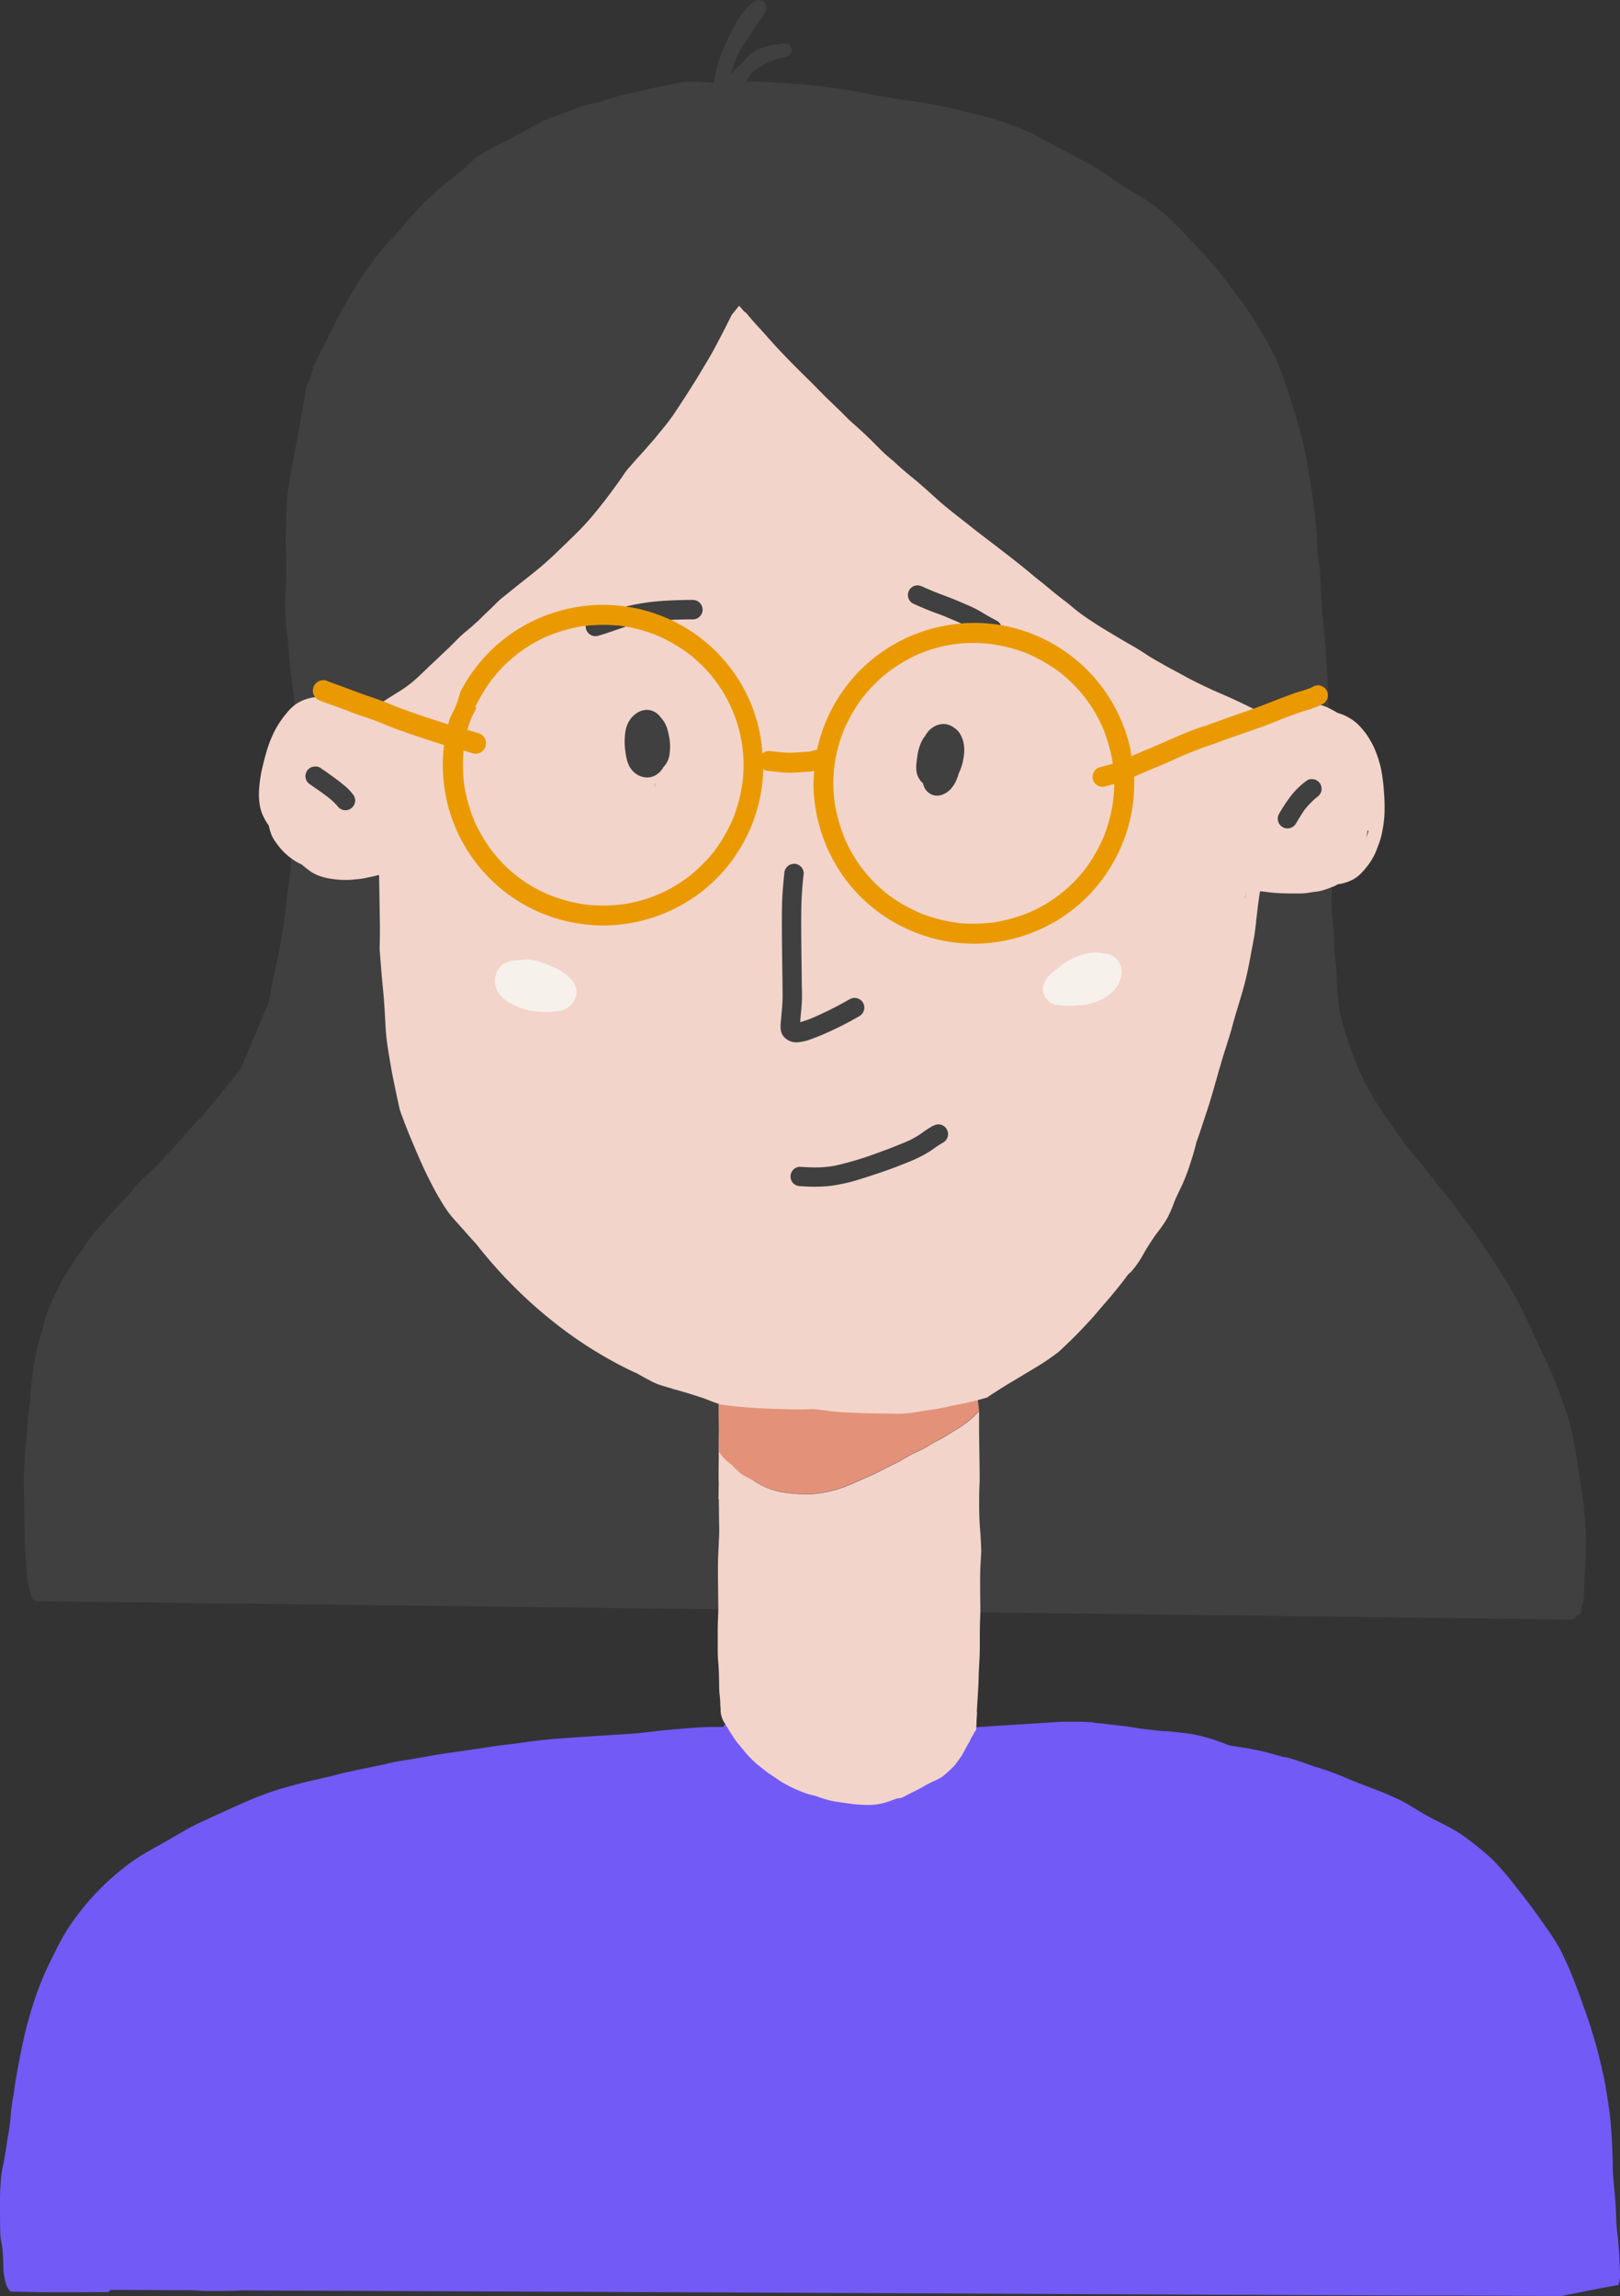 <svg xmlns="http://www.w3.org/2000/svg" viewBox="0 0 679.62 963.27"><rect x="0" y="0" width="679.62" height="963.27" fill="#333333" stroke="none"/><title>professor2</title><g id="Layer_2" data-name="Layer 2"><g id="Draw_Layer" data-name="Draw Layer"><path d="M458.73,722.53l-.89-.06c-1.75-.12-3.49-.16-5.41-.2l-.74,0H451l-1.39,0c-1.76-.05-3.09,0-4.32,0l-2.11.13-2.07.14-6.38.4-3.69.23-1.09.07c-7.8.49-15.86,1-23.77,1.56-3.07.21-5.85.41-8.66.7a73.68,73.68,0,0,0-9.15,1.51c-2.17.5-4.36,1.14-6.47,1.77l-.13,0-.12,0-1.59.46c-1.57.46-3.16.88-4.74,1.29l-.42.12-.28.07c-1,.25-2,.51-3,.78l-1.2.32c-1.75.48-3.47.95-5.15,1.31-1.11.2-2.22.38-3.33.55l-.64.11a3,3,0,0,0-2,1,2.86,2.86,0,0,0-.71,2.08,2.89,2.89,0,0,0,1,2,3,3,0,0,0,1.63.73,1.63,1.63,0,0,0,.44,0l.32,0a69.85,69.85,0,0,0,8.26-1.67c1.46-.42,2.94-.8,4.41-1.17l.37-.1,2.37-.62c1.41-.38,2.81-.78,4.22-1.17l.73-.21,2.48-.69,1.44-.4.31-.09c1.76-.48,3.57-1,5.39-1.36l.78-.14.43-.07-.23.36-.07.14c-.18.36-.33.67-.51,1A16,16,0,0,1,391,735l-1.32,1-.2.14-.46.37-.46.37-1.15.91c-.24.19-.5.37-.75.53-.46.31-.75.55-1,.78l-.23.19c-.65.52-1.34,1-2.12,1.55-.57.4-1.12.86-1.68,1.33l-.3.25a28,28,0,0,1-2.36,1.8,41.81,41.81,0,0,1-4.47,2.6c-1.17.57-2.42,1.11-3.71,1.64a23.29,23.29,0,0,1-3.56,1c-.93.14-1.68.24-2.38.29s-1.43,0-2.05,0l-.59,0c-.8,0-1.6,0-2.39-.09l-.72,0c-.7,0-1.41-.09-2.09-.06l-.48,0c-3.31.1-6.71.22-10,0a37.38,37.38,0,0,1-4.11-.56c-1.54-.32-3.11-.78-4.43-1.19-1.57-.59-3.2-1.28-4.83-2-1.3-.61-2.57-1.29-3.87-2l-.13-.13-.14-.13c-2.63-2.42-5-5-6.61-6.71-.71-.77-1.43-1.52-2.15-2.28l-.44-.47-.13-.14.16.08,1.58,0,1.47,0c2.72.08,5.62.08,8.86,0,.89,0,1.52,0,2.16-.11a4.4,4.4,0,0,0,2.83-1.28,3,3,0,0,0,.68-1.45,3.09,3.09,0,0,0-.52-2.33,3.26,3.26,0,0,0-.39-.5h.72c1.89-.11,3.59-.2,5.29-.23h6.22c1.16,0,2.32,0,3.47,0,3.57.09,7.2.15,10.8.17a2.56,2.56,0,0,0,1.85-.85,3.08,3.08,0,0,0,.83-2.2,3,3,0,0,0-1-2,2.83,2.83,0,0,0-1.72-.68l-.35,0c-3.36,0-7-.07-10.79-.16-1.18,0-2.36,0-3.54,0h-6.15c-2.44,0-4.92.21-7.1.37l-2.39.16-.27,0-10.34.64c-4.16.25-8.77.53-13.19.69l-1-.78a3.08,3.08,0,0,0-1.7-.69,2.8,2.8,0,0,0-2.36.95,3.16,3.16,0,0,0-.44.66h-.77l-2.69,0-1.73,0c-1.63,0-3.3.09-4.78.19-2.77.19-6.29.43-9.92.75-3.28.28-6.57.61-9.77,1l-2.13.26-.39,0-2.26.28c-1.79.2-3.66.33-5.26.44l-3.61.23q-8.24.53-16.47,1.07h-.12c-5.71.39-12.81.86-19.52,1.68-1.42.17-2.85.38-4.27.6l-.18,0v0c-1.73.26-3.52.53-5.25.72-3.31.35-6.61.79-9.82,1.31-1.79.29-3.58.55-5.38.8l-4.18.61c-1.68.26-3.36.5-5,.73l-.69.1-.68.09-3.72.55c-1.64.25-3.27.54-4.9.83l-.58.11c-1.42.25-2.85.51-4.28.75-.58.09-1.15.19-1.73.3-.89.15-1.77.31-2.67.45-2.19.33-4,.63-5.55.95l-2.11.43-.49.11L162,740l-1.78.37q-3.22.65-6.45,1.33c-3.15.62-6.54,1.31-10,2.15-1.46.36-3,.74-4.52,1.18l-1.73.37c-1,.21-2,.45-3,.69s-1.79.43-2.69.63l-.28.06c-1.74.4-3.54.8-5.29,1.27l-2.11.56c-3,.81-6.19,1.65-9.21,2.68-4,1.33-7.79,2.8-11.39,4.36-2.68,1.14-5.38,2.37-8,3.56l-2.51,1.14,1-.39c-3.43,1.48-6.88,3.09-10.21,4.65L83,765c-3.2,1.5-6.31,3.33-9.31,5.09l-1.8,1.06c-1.91,1.11-3.83,2.19-5.75,3.26s-3.54,2-5.29,3a77.74,77.74,0,0,0-10.5,7.38,114.39,114.39,0,0,0-9,8.22,101.5,101.5,0,0,0-8.13,9.37C32,804,30.55,805.92,29.18,808c-1.09,1.62-2.09,3.33-3,4.95-1.61,2.82-3.06,5.79-4.46,8.66l-1,2a120.26,120.26,0,0,0-5.25,12.52c-1.42,3.92-2.57,7.8-3.58,11.43-2.25,8-3.74,16.27-5.19,24.3-.25,1.41-.45,2.84-.64,4.22s-.39,2.76-.64,4.12c-.3,1.72-.55,3.42-.73,5.06-.09.83-.16,1.66-.22,2.49,0,.55-.09,1.11-.14,1.66l-.16,1.28c-.15,1.21-.31,2.42-.5,3.61-.07.41-.15.81-.22,1.21s-.17.89-.25,1.34c-.1.61-.18,1.22-.27,1.83s-.14,1-.22,1.51l-.06.38c-.31,2-.63,4-1,6l-.27,1.31c-.29,1.38-.58,2.8-.77,4.24A102,102,0,0,0,0,924.7c0,3.76,0,8,.12,12.24a27.45,27.45,0,0,0,.53,4q.12.59.21,1.17c.21,1.57.35,3.3.46,5.44,0,.72,0,1.45.06,2.18,0,1.22,0,2.46.17,3.68A27.36,27.36,0,0,0,2.24,957a9.25,9.25,0,0,0,1.12,2.91c.16.24.32.48.49.71a7.81,7.81,0,0,0,.56.68c5.66.14,11.33.25,17,.28,8,0,15.92,0,23.88-.07l.06,0a4.21,4.21,0,0,0,1-.89h6.08q14.34.09,28.69.14h.16c1.41.12,2.83.21,4.33.27q4,0,8.06,0l1.58,0c1.75,0,4.14-.11,6.7-.21h1.28q17.66.12,35.31.16h4.07l31,.14,17,.07,2.8,0,127.44.56,46.68.21,45.88.21,95.94.44,31.67.14,51.34.22h4l7.52,0,7.58,0,37.78.17h5.84c7.24-1.43,14.46-2.91,21.72-4.22.69-.12,1.38-.25,2.07-.36a9.25,9.25,0,0,0,.74-4c0-1.88-.09-3.77-.17-5.65-.17-4-.48-8-.91-11.66-.22-1.86-.43-3.86-.48-5.85s-.14-3.93-.25-5.9c-.16-2.79-.42-5.58-.67-8.28-.13-1.32-.25-2.6-.35-3.88-.14-1.56-.18-3.15-.21-4.91l0-1.38c-.06-2-.13-4.09-.21-6.13-.17-4.39-.45-8.42-.84-12.29-.33-3.24-.85-6.49-1.35-9.63-.18-1.13-.37-2.26-.54-3.39-.3-2-.74-4-1.2-6l-.42-1.84,0-.13c-.32-1.39-.64-2.79-1-4.18-.11-.41-.22-.83-.32-1.25l-.19-.72c-.33-1.33-.67-2.66-1.06-4s-.76-2.57-1.15-3.87l-.27-.89-.42-1.37c-1.13-3.76-2.47-7.47-3.76-11.06l-.5-1.39c-1.3-3.6-2.72-7.47-4.32-11.36-.65-1.62-1.4-3.24-2.12-4.8l-.09-.18-.73-1.6a55,55,0,0,0-3.06-5.81c-1.66-2.75-3.53-5.42-5.34-8l-.09-.12c-.5-.7-1-1.41-1.49-2.12-2.51-3.61-5.19-7.09-7.5-10.08l-1-1.26c-2.3-3-4.65-6-7.13-8.81l-.27-.3c-1.11-1.25-2.36-2.66-3.67-4s-2.77-2.59-4.66-4.15a99.22,99.22,0,0,0-9.93-7.52c-2.62-1.66-5.44-3.08-8.17-4.45-1.09-.55-2.16-1.09-3.23-1.65-2.36-1.24-4.68-2.63-6.92-4l-.47-.27c-1.17-.72-2.35-1.42-3.54-2.11s-2.66-1.38-4-2l-.88-.41c-1.7-.81-3.37-1.49-5.37-2.29s-3.71-1.45-5.56-2.16l-.18-.07q-2.24-.84-4.46-1.71l-.52-.21-2.19-.89.31.17-.73-.34-1.07-.44-.36-.15a109.7,109.7,0,0,0-11.51-4.28c-.62-.18-1.25-.35-1.88-.51-2.84-1.11-5.5-2-8.12-2.86-1.17-.36-2.34-.71-3.52-1L538.2,737l-1.21-.36-.14,0c-1.51-.45-2.89-.86-4.3-1.24a98.73,98.73,0,0,0-10.29-2.16c-2-.33-4.16-.65-6.35-1l-1-.38-1.14-.42-.75-.28-.75-.27c-.93-.35-1.86-.7-2.8-1a66.3,66.3,0,0,0-8.43-2.24c-2.47-.49-5.14-.77-7.29-1l-1.32-.14c-1-.11-2.06-.2-3.08-.29l-.51,0-.38,0-.37,0c-1.37-.13-2.75-.25-4.12-.42l-2.36-.29-2.05-.24c-1.26-.16-2.52-.36-3.78-.55l-.6-.1c-1.4-.22-2.8-.43-4.2-.61-.76-.1-1.51-.19-2.28-.27l-2.08-.23c-1.37-.18-2.73-.34-4.11-.5-.51-.06-1-.1-1.54-.15l-2.19-.15ZM349.87,755.4c2.14.1,4.27,0,6.83-.08,1.19-.05,2.47,0,3.32.07l1.05.06.57,0a31.14,31.14,0,0,0,3.48,0,25.6,25.6,0,0,0,4.92-.84,35.76,35.76,0,0,0,4.25-1.5c1.45-.62,2.86-1.36,4.2-2.06a34.63,34.63,0,0,0,3.22-1.89c1.06-.7,2.06-1.51,3-2.22l.16-.14c.55-.44,1.11-.85,1.66-1.26.4-.3.8-.59,1.19-.9l.1-.08.3-.23c.81-.62,1.59-1.21,2.4-1.77q.36-.25.69-.54l.13-.1.23-.2.11-.09.22-.17.9-.7.52-.4c-2.37,2.92-4.91,5.76-7.55,8.43l-.29.14-.93.46-.62.31c-.86.38-1.77.75-2.67,1.12L381,751l-.55.23-1.69.71-.21.08c-.79.34-1.58.67-2.38,1l-1.59.66c-.9.38-1.67.71-2.46,1-1.28.43-2.59.75-4.06,1.1a35.2,35.2,0,0,1-5.64.51c-1.6,0-3.32,0-5.41-.17l-.43,0-.43,0-.43,0-.63-.06-.63,0-1.88-.14c-.94-.08-1.83-.18-2.71-.31Z" fill="#725af7"/></g><g id="Draw_Layer-2" data-name="Draw Layer"><path d="M281.77,42.48c-5.86.14-11.68.8-18.14,1.59-2.63.33-5.44.84-8.86,1.6a74.41,74.41,0,0,0-9.31,2.7c-4,1.44-8,3.09-11.79,4.7l-4.33,1.8c-2.75,1.12-5.4,2.32-7.87,3.46s-5.09,2.25-8.57,3.66c-.75.31-1.51.59-2.27.88l-1.75.67-2.31.92c-3.21,2.61-6.35,5.3-9.5,8-2.72,2.4-5.32,4.93-7.87,7.52h0c1.78-1.26,3.67-2.49,5.62-3.67,2.92-1.64,5.32-2.87,7.55-3.89s4.37-1.87,6.51-2.74l1.31-.53c1.06-.43,2.13-.84,3.2-1.25l1.13-.43c1.28-.5,2.55-1,3.82-1.57l.46-.19c2.48-1,5-2.18,7.4-3.27l.74-.34c3-1.36,6.14-2.65,9.16-3.89l3.34-1.39a131.19,131.19,0,0,1,12.65-4.64c2.54-.66,5.11-1.25,7.62-1.74,2.34-.45,4.74-.73,7.06-1l.83-.1c6.09-.72,10.8-1.1,15.26-1.21q1.38,0,2.85.15c1.54.13,3.18.33,5,.63a33.73,33.73,0,0,1,3.34.77l.78.2c1.41.38,2.86.69,4.26,1l.53.11.28,0a2.92,2.92,0,0,0,2.9-2.49,2.81,2.81,0,0,0-.59-2.12,2.92,2.92,0,0,0-1.85-1.06c-1.63-.35-3.26-.7-4.85-1.12s-3-.79-4.53-1-2.93-.43-4.26-.55l-.38,0a41.51,41.51,0,0,0-4.59-.11Z" fill="#404040"/><path d="M222.22,85.62a3,3,0,0,0-2,.6c-4.69,3.21-9.31,6.7-13.79,10.08l-3.1,2.33q-2.24,1.68-4.45,3.38l-1.77,1.33-2.67,2-2.67,2L191,108c-.58.42-1.16.84-1.7,1.3l-4.9,4.13-3,2.56-3.58,3c-.52.43-1,.91-1.5,1.38l-.61.58-2.1,2c-1.56,1.43-3.17,2.92-4.7,4.44l-8,7.95q-1.06,1.07-2.1,2.13c.11-.49.2-1,.29-1.51a25.71,25.71,0,0,0,.35-3.93,4.52,4.52,0,0,0-.8-3,3.64,3.64,0,0,0-1.34-1,3.18,3.18,0,0,0-1-.23,6.41,6.41,0,0,0-1,0,4.18,4.18,0,0,0-2.59,1.71,12.33,12.33,0,0,0-1.08,1.62l-.32.54c-.35.6-.7,1.2-1,1.8-1.67,3-3,5.54-4.1,8l-.57,1.2c-.46,1-.93,2-1.34,3-.21.51-.43,1-.65,1.52-.44,1-.89,2-1.27,3.09l-1,2.85-.65,1.8a5.83,5.83,0,0,0-.45-2.63,2.88,2.88,0,0,0-2.24-1.7h-.13a3,3,0,0,0-.94.08c.2-.59.39-1.19.59-1.78l.49-1.38c.33-.92.65-1.84,1-2.75l.59-1.67c.76-2.15,1.55-4.37,2.45-6.52,1.19-2.83,2.35-5.45,3.53-8,.72-1.55,1.46-3.09,2.2-4.63.53-1.11,1.06-2.21,1.58-3.32.88-1.85,1.83-3.83,2.86-5.72a85,85,0,0,1,5.29-7.83l-.09-.08-.05-.05c-.51.71-1,1.42-1.5,2.13h0c-1.32,2-2.71,3.94-3.87,6q-1.6,2.85-3.12,5.74c-2.26,4.31-4.53,8.59-6.87,12.85-3.64,6.65-7.49,13.21-10.53,20.15,0,.07-.05.14-.07.21-.4,1.26-.73,2.54-1.13,3.8a12.63,12.63,0,0,1-1.6,3.78l-.17.83c-.22,1-.44,2-.6,3.09-.23,1.47-.5,2.94-.76,4.41s-.54,2.94-.77,4.42c-.42,2.67-.92,5.37-1.4,8l-.11.55c-.21,1.21-.46,2.43-.7,3.64-.34,1.68-.69,3.43-1,5.16-.25,1.53-.51,3-.79,4.58-.23,1.33-.47,2.66-.69,4l-.3,1.75a68.49,68.49,0,0,0-1,7c-.2,3.23-.33,6.22-.4,9.14,0,.87,0,1.73-.07,2.6-.06,1.91-.11,3.89-.11,5.84,0,1.68,0,3.36.09,5,0,.72.06,1.44.1,2.16s.08,1.56.1,2.34,0,1.78,0,2.67c0,.52,0,1,0,1.56,0,1.46.1,2.94.18,4.34,0,.64.08,1.28.13,1.92.06.84.11,1.69.15,2.53s.07,1.85.09,2.77l0,1.53c.17,6.19.93,12.41,1.61,17.9q.6,4.83,1.26,9.66c.09,3.57.15,7.46.2,11.91v.24c0,.74,0,1.48,0,2.22a2.84,2.84,0,0,0,2.44,2.42h.09l.3,0a2.89,2.89,0,0,0,1.6.67,2.49,2.49,0,0,0,.61,0,2.76,2.76,0,0,0,1.86-1.11,2.82,2.82,0,0,0,.56-2.09l-.08-.54.15,0,.13,0h.38c0,.48-.06,1-.07,1.46,0,1.78,0,3.7.14,6.22.11,2.11.2,4.21.26,6.32l.06,2c-.54,1.72-1,3.57-1.52,5.67s-1,4.37-1.42,6.82A116.06,116.06,0,0,0,128,342.28c0,3.34.06,6.67.13,9.79.06,2.39.31,4.71.57,6.87-.1.88-.18,1.76-.25,2.64l-.11,1.44c-.11,1.44-.22,2.87-.34,4.31-.15,1.83-.35,3.67-.55,5.49l-.17,1.6c-.14,1.32-.28,2.65-.44,4-.23,2-.43,4-.64,6s-.39,3.78-.61,5.68c-.48,4.2-1,7.87-1.72,11.2-.62,3.08-1.37,6.31-2.42,10.48a112.21,112.21,0,0,1-6.11,16.93c-.6,1.31-1.21,2.6-1.81,3.9-.5,1.07-1,2.11-1.57,3.16l-.62,1.23c-1.31,2.59-2.7,5.13-4.25,8l-.65,1.12L104.74,449c-.89,1.53-1.91,3.19-3.12,5.06l-.51.78c-.94,1.45-1.88,2.9-2.86,4.33-1.13,1.67-2.3,3.32-3.47,5-.39.54-.81,1.07-1.23,1.6l-.53.67c-.34.44-.67.89-1,1.33s-.51.69-.77,1l-.47.61c-1,1.26-2,2.57-2.89,3.89-.65.89-1.27,1.81-1.9,2.72-.52.75-1,1.51-1.56,2.26-2.11,3-4.44,6-7.14,9.18l-1.17,1.37c-.85,1-1.71,2-2.55,3-1.14,1.41-2.31,2.8-3.49,4.18l-.18.21c-2.2,2.56-4.48,5.2-6.85,7.68l-3,3q-2,2-4,4l-.49.5.13-.1c-2.71,2.72-5.24,5.5-8,8.58l-2,2.24c-1.83,2-3.73,4.08-5.47,6.21l-.32.39c-1.09,1.33-2.23,2.71-3.25,4.16s-1.84,2.65-2.73,4l-.49.74-.09.12c-1.06,1.61-2.17,3.27-3.18,5a53.93,53.93,0,0,0-3.06,5.79A119.19,119.19,0,0,0,19.51,571a74.23,74.23,0,0,0-1.58,11.81l-.09,1.38c-.22,3.46-.45,7-.59,10.56-.07,1.71-.09,3.42-.11,5.13,0,.77,0,1.54,0,2.31-.05,2.34-.05,4.68,0,7,0,0,0-.08,0-.08s0-.09,0-.1v.18a1.57,1.57,0,0,0,0,.43v-.08l0,.6c0,2.34,0,4.77-.08,7.15-.08,3.31-.31,6.58-.5,9.06l-.24,3-.24,3a3.46,3.46,0,0,0-.64.68c-1.15,1.68-1.25,3.7-1.35,5.65-.06,1-.11,2-.12,3,0,.83.07,1.67.14,2.49l.05.54q.27,3.3.55,6.61c.37,4.28.86,8.87,1.5,14a2.69,2.69,0,0,0,.17.72h-.06c-.23,0-.48,0-.72,0a2.71,2.71,0,0,0-1.93,1,2.88,2.88,0,0,0-.68,2.06,2.82,2.82,0,0,0,1,1.94,2.78,2.78,0,0,0,1.67.65l.39,0q110.25,1.32,220.5,2.62l103.13,1.24,105.56,1.25,5.22.07q102.63,1.23,205.23,2.45H659a2.72,2.72,0,0,0,2-1,2.84,2.84,0,0,0,.68-2.07,2.88,2.88,0,0,0-.39-1.21l.1-.39.1-.4.16-.29a3.15,3.15,0,0,0,.22-.59,2.89,2.89,0,0,0,1.9-2.3c.59-4.09.89-8.21,1.16-12.42l.09-1.32c.1-1.42.21-2.89.25-4.34,0-1.77,0-3.68,0-6.17,0-4.13-.2-8.2-.53-12.11-.3-3.36-.8-6.74-1.28-10l-.26-1.79c-1.11-7.59-2.26-15.43-4-23a82.39,82.39,0,0,0-3.35-11.23c-.46-1.21-.91-2.44-1.36-3.67-.83-2.26-1.68-4.61-2.63-6.87-1.53-3.62-3.16-7.11-4.71-10.33-1.62-3.4-3.26-6.91-5-10.74a173.78,173.78,0,0,0-11-20.82c-2.34-3.72-4.45-7-6.45-10l-.91-1.39c-.69-1.06-1.38-2.12-2.09-3.17s-1.37-2-2.06-3c-.43-.6-.86-1.2-1.28-1.81-1.51-2.17-3.15-4.3-4.73-6.36l-1.53-2c-.52-.68-1-1.37-1.53-2.06s-1.15-1.54-1.73-2.3c-1.14-1.5-2.31-3-3.49-4.45-2.33-2.9-4.66-5.81-6.94-8.74-1.35-1.73-2.77-3.44-4.14-5.09-.94-1.13-1.88-2.25-2.8-3.4-2.6-3.21-5-6.58-6.74-9.15-.76-1.11-1.53-2.21-2.3-3.32-1.45-2.07-2.94-4.22-4.36-6.36-.49-.74-1-1.49-1.45-2.25-1.44-2.49-2.82-5-4.08-7.51-1.35-2.66-2.63-5.46-3.79-8.35-2.22-5.47-4-11.18-5.51-16.22a3.6,3.6,0,0,0-.12-.44q-.09-.36-.21-.72l-.18-.78-.17-.72-.14-.58c-.16-.67-.32-1.34-.43-2-.32-1.84-.51-3.72-.69-5.65-.16-1.77-.32-3.66-.4-5.58,0-.68,0-1.35-.07-2,0-1.13-.05-2.3-.14-3.45s-.23-2.4-.37-3.58c-.08-.68-.16-1.36-.23-2-.25-2.33-.39-4.11-.45-5.78,0-.8,0-1.61,0-2.42,0-1.06,0-2.17-.08-3.25s-.2-2.15-.34-3.2c-.09-.75-.19-1.51-.26-2.27-.18-1.9-.27-3.58-.29-5.15,0-.95,0-1.89,0-2.83l0-2c0-1.25-.05-2.51-.11-3.73,0-.7-.07-1.4-.1-2.1,0-.54,0-1.08,0-1.62,0-1.25-.06-2.5-.15-3.75s-.24-2.59-.38-3.89c-.07-.67-.15-1.35-.21-2-.26-2.62-.46-5.29-.65-7.88l-.24-3.28c-.25-3.24-.74-6.5-1.21-9.66l-.22-1.49c-1.13-7.63-2.4-15.41-3.77-23.12l0-.22c-.3-1.66-.6-3.37-.76-5.07-.18-1.9-.32-3.8-.45-5.71-.06-.82-.13-1.64-.22-2.45l.07-.12a3.51,3.51,0,0,0,.25-2.38,1.43,1.43,0,0,0,.22-.15,2.88,2.88,0,0,0,.67-.77,3,3,0,0,0,1.2-1.95,7.18,7.18,0,0,0,0-1.54l0-.42,0-.79v-.33l-.09-1.7c-.09-1.54-.19-2.91-.33-4.18a40.42,40.42,0,0,0-.66-4.11l-.06-.3c-.19-.9-.38-1.81-.6-2.71l0-.28,0-.38a6.12,6.12,0,0,0-.18-1,2.94,2.94,0,0,0-1.87-2.29,3.14,3.14,0,0,0-1.45-.61l-.14,0a2.74,2.74,0,0,0-1.35.23,2.58,2.58,0,0,0-.81.53,3,3,0,0,0-1,.51,2.75,2.75,0,0,0-1.06,1.86c0,.64,0,1.28.07,1.92a3,3,0,0,0-1.25.92c-.86,1.05-.66,2.53-.5,3.73.1.69.23,1.38.36,2.08l.17.89c-1.44-.24-2.75-.5-4-.79-1.44-.44-2.87-.91-4.29-1.38l-.74-.25a3.47,3.47,0,0,0-.89-.19,2.65,2.65,0,0,0-1.31.21,2.86,2.86,0,0,0-1.5,1.52,2.94,2.94,0,0,0,.08,2.34,2.46,2.46,0,0,0,1.46,1.37l1.23.41a53.56,53.56,0,0,0,6.66,1.93c.87.17,1.74.33,2.61.47-1.08.56-2.08,1.06-3.06,1.5-.6.27-1.23.51-1.85.74l-.15.06-.43.15c-1.18.42-2.41.86-2.83,2.14a3,3,0,0,0,0,2.21,2.73,2.73,0,0,0,1.52,1.5,6.63,6.63,0,0,0,1.11.24h.22c.51,0,1,0,1.5-.05l.62-.05.32,0,2-.15c.3,0,.59,0,.88.06a14.74,14.74,0,0,1,2.24.34l.72.23.78.25q.07.92.15,1.86l.12,1.62c.11,1.37.21,2.73.33,4.1.16,1.69.47,3.41.77,5.07l0,.22c1.34,7.54,2.62,15.33,3.77,23.19l.28,1.84c.39,2.6.8,5.29,1,7.94.15,1.7.28,3.4.4,5.1.11,1.54.22,3.07.35,4.6s.3,3.26.47,4.89l.1,1c.14,1.23.28,2.5.33,3.76,0,.41,0,.82,0,1.23-.37-.87-.83-1.72-1.28-2.54l-.08-.16c-.52-1-1.07-2-1.62-2.94-1-2.06-1.91-4.16-2.56-5.76a36,36,0,0,0-1.74-3.6c-.31-.55-.62-1.1-.94-1.64s-.58-1-.86-1.49a52.14,52.14,0,0,1-2.78-7.17l-.15-.47c-.76-2.4-1.55-4.89-2.14-7.39-.3-1.49-.56-3-.82-4.49l-.23-1.29-.46-2.52c-.22-1.22-.44-2.43-.65-3.64-.12-.68-.23-1.36-.34-2-.23-1.42-.47-2.83-.76-4.24-.58-2.85-1.09-5-1.66-7.1s-1.22-4.33-1.94-6.61c-.43-1.39-.91-2.77-1.38-4.15-.24-.71-.49-1.41-.73-2.12-.66-2-1.35-4-1.95-6.05-.53-1.81-1-3.62-1.56-5.43l-.29-1c-1.12-4-2.49-8.13-4.08-12.35a133.24,133.24,0,0,0-5.46-12.28c-.59-1.18-1.19-2.35-1.8-3.52l-1.3-2.54c-1.09-2.13-2.13-4.31-3-6.16s-1.75-3.9-2.58-5.81c-1-2.29-2-4.47-3-6.5a82.72,82.72,0,0,0-7.14-11.93c-2.4-3.3-5.15-6.72-8.42-10.46-3.43-3.93-6.59-7.32-9.67-10.36a77.75,77.75,0,0,0-10.13-8.11c-1.78-1.24-3.67-2.51-6.14-4.1-1.43-.93-2.95-1.78-4.42-2.61l-1.06-.6c-.84-.48-1.68-.94-2.52-1.41s-1.95-1.09-2.92-1.65c-1.54-.88-3.08-1.83-4.57-2.74l-.75-.46c-3.28-2.18-7.09-4.74-10.63-7.54-1.56-1.25-3.18-2.61-4.92-4.18-.51-.45-1-.91-1.51-1.38-1-.94-2.1-1.92-3.19-2.82l-1.5-1.26c-1.16-1-2.36-2-3.58-2.92-1.89-1.45-3.79-2.87-5.71-4.28s-3.77-2.64-6-4.11A46.86,46.86,0,0,0,394.58,144a14.47,14.47,0,0,0-2.07-.3c-.85-.07-1.72-.08-2.53-.09-1.58,0-3.19.11-4.56.22-1.52.12-3,.32-4.51.5l-1,.12c-1.81.23-3.67.46-5.48.79l-4,.73-4,.73c-.6.11-1.2.27-1.8.42l-.6.15-4.89,1.2c-.49.13-1,.24-1.49.36-1.31.31-2.67.63-4,1l-8.8,2.69c-3.69,1.13-7.41,2.39-11,3.6l-2.53.86c-3.48,1.17-7,2.45-10.38,3.7l-2.91,1.06c-3.76,1.37-7.55,2.82-11.22,4.22l-2.07.79q-4.71,1.78-9.44,3.5l-3.54,1.3c-1.35.5-2.72.94-4.09,1.39l-1.52.49-1.58.54c-1.4.47-2.81.95-4.23,1.37l-2.83.86c-3.55,1.07-7.22,2.19-10.86,3.11-4.42,1.12-9.11,2.33-13.76,3.69a115.24,115.24,0,0,0-13,4.89c-1.55.67-3.07,1.46-4.55,2.21l-.88.46c-2.22,1.13-4.59,2.35-7,3.65l-1,.5c-.61.32-1.23.64-1.82,1l-1.77,1.07-1.78,1.07c-1.8,1.07-3.57,2.24-5.28,3.38l-.67.44c-3.8,2.53-7.46,5.21-11.52,8.2-3.66,2.7-7.13,5.61-11,8.86-1.41,1.19-2.76,2.48-4.08,3.73l-1.35,1.29c-1.22,1.16-2.41,2.4-3.55,3.59l-1.27,1.32c-2.35,2.42-4.66,5-6.89,7.39l-2.3,2.5c-.43.48-.86,1-1.28,1.47l-.71.82-.67.76c-.47.53-.95,1.07-1.39,1.62l-.81,1c-1.24,1.53-2.48,3.06-3.68,4.62-1.44,1.88-3,3.92-4.64,6.23-1.47,2-2.63,3.69-3.65,5.27a2.58,2.58,0,0,0-1.05-.37l-.13,0a3.25,3.25,0,0,0-2,.6,4.21,4.21,0,0,0-1.32,1.12,8.45,8.45,0,0,0-1,2.06c-.17.51-.32,1-.46,1.52a2.18,2.18,0,0,0-.52-.11,3,3,0,0,0-1.37.22,3.49,3.49,0,0,0-1.73,1.37,8.58,8.58,0,0,0-.85,2.19l0,.18c-.18.61-.34,1.22-.51,1.84l0,.14,0-.18v-.2l.07-1.78c.09-2.44.2-5,.09-7.44a2.84,2.84,0,0,0-2.45-2.42h-.14a2.91,2.91,0,0,0-2.85,1.74,1.86,1.86,0,0,0-.1.25c.05-.54.09-1.09.12-1.64a20.52,20.52,0,0,0,0-2.24,2.81,2.81,0,0,0-1.73-2.23,2.77,2.77,0,0,0-.87-.2,2.55,2.55,0,0,0-2,.6l-.12.11-.13.12c.1-1.27.2-2.57.35-4,.3-3.05.79-6.12,1.26-9.1l0-.24c.45-2.84,1-5.69,1.53-8.61.46-2.39,1-4.81,1.56-7.14l.46-2c.47-2.07,1-4.16,1.55-6.19.26-1,.52-1.91.76-2.88.4-1.56.75-3.15,1.09-4.69s.7-3.21,1.11-4.79v0a.88.88,0,0,1,.05-.15c.06-.25.12-.48.18-.71a2.81,2.81,0,0,0-.2-1.49,2.9,2.9,0,0,0-1.53-1.51,2.84,2.84,0,0,0-2.21,0,2.73,2.73,0,0,0-1.5,1.52c-.59,2.2-1.1,4.46-1.59,6.65-.25,1.1-.5,2.2-.77,3.3-.45,1.93-.95,3.84-1.44,5.76-.31,1.16-.61,2.33-.91,3.49-.18.73-.35,1.44-.52,2.14v-.84c-.08-2.3-.16-4.59-.2-6.89l0-.75c.21-4.68.41-9.51.72-14.26.1-1.68.21-3.32.32-4.95l0-.15h0c.45-2.06.89-4.12,1.34-6.18l.63-2.87c1.23-5.66,2.65-11.35,3.91-16.37l.53-2c.52-2,1.06-4,1.68-6l.85-2.73.85-2.72c.31-1,.68-2,1-2.9.17-.48.35-1,.53-1.44a119,119,0,0,1,4.82-11.22,1.71,1.71,0,0,0-.09.3,10.76,10.76,0,0,0-.47,1.74,4.2,4.2,0,0,0,.3,1.91l.07.19a2.7,2.7,0,0,0,1.52,1.5,2.94,2.94,0,0,0,.85.21,2.7,2.7,0,0,0,2-.6l.69-.61c.68-.59,1.39-1.21,2-1.87l1-1,1-1,1.72-1.75,1.72-1.75c1.66-1.7,3.36-3.38,5.05-5.06l2.39-2.37c1.57-1.57,3.22-3.1,4.81-4.59l1.45-1.35,3.22-3c.56-.52,1.1-1,1.65-1.42l.82-.67,4.51-3.79L192.5,114c.41-.35.85-.68,1.28-1l.36-.27,3.24-2.46,1.7-1.29,2.79-2.12c3.86-2.94,7.86-6,11.83-8.9l1.06-.79c2.91-2.17,5.93-4.41,9-6.5a2.53,2.53,0,0,0,1-1.73,3,3,0,0,0-.56-2.26,2.9,2.9,0,0,0-1.86-1.06Zm-93.82,109,.21-1.26.07-.41c0,.73,0,1.52,0,2.31a1.06,1.06,0,0,0-.15.15c0-.26-.06-.53-.1-.79Z" fill="#404040"/><path d="M45.31,526.74c-2.34,2.19-4.46,4.6-6.63,7-1.93,2.1-3.9,4.17-5.63,6.44s-3.31,4.63-4.94,7-3,4.47-4.37,6.76-2.62,4.57-3.74,7a71.18,71.18,0,0,0-3.15,8.35A111.42,111.42,0,0,0,13,585.31c-1,6-1.48,12.07-1.94,18.14-.1,1.37-.25,2.74-.4,4.11s-.23,2.72-.31,4.07-.11,2.87-.17,4.31-.15,2.94-.17,4.41c0,3.06.05,6.12.09,9.18s.08,6.07.14,9.1c.1,5.85.21,11.71.73,17.55.17,1.87.27,3.76.47,5.65a44.2,44.2,0,0,0,1.32,6.33,2.83,2.83,0,0,0,5.44-1.57c-.39-1.48-.78-3-1.06-4.47-.14-1.23-.21-2.47-.31-3.71-.11-1.43-.27-2.85-.37-4.28-.22-2.94-.33-5.88-.42-8.82-.16-6-.23-12-.32-18,0-3.05-.11-6.11,0-9.16.12-2.89.2-5.77.4-8.65.1-1.32.26-2.63.39-3.95s.23-2.83.35-4.24c.25-2.9.5-5.79.78-8.68.05-.52.1-1,.16-1.56A110.31,110.31,0,0,1,24.31,565a69.06,69.06,0,0,1,5.81-10.69l1.74-2.75c.58-.91,1.24-1.78,1.84-2.67,1.14-1.68,2.31-3.33,3.51-5,.77-1,1.56-2,2.4-2.9l3-3.31c2.2-2.38,4.34-4.83,6.71-7.06a2.83,2.83,0,0,0-.05-4,2.68,2.68,0,0,0-1.69-.78,3,3,0,0,0-2.3.83Z" fill="#404040"/><path d="M21.61,586.49a2.8,2.8,0,0,0-2.7,2.11,23.23,23.23,0,0,0-.31,3.11,4.7,4.7,0,0,0-.52.39c-1.1,1-1,2.49-1.13,3.83,0,.36-.06.72-.08,1.07a3.32,3.32,0,0,0-.47.37,4.26,4.26,0,0,0-1,3l-.12,1.44c-.08,1-.13,2.08-.16,3.13l0,.93a1.5,1.5,0,0,0-.11.36,10.85,10.85,0,0,0-.07,2.67l.06,1.38c0,.34,0,.69,0,1,0,2.25,0,4.5,0,6.76,0,1,0,2,.07,3.07a34.64,34.64,0,0,0,.2,3.53,3,3,0,0,0,.16.91c0,1.78-.1,3.56-.2,5.34-.07,1.27-.15,2.55-.22,3.84l-.12,2.11a6.14,6.14,0,0,0,.13,2.67,2.88,2.88,0,0,0,.75,1.24,2.82,2.82,0,0,0,4.7-1.31c.06-.21.11-.42.15-.64A2.83,2.83,0,0,0,23.16,636c0-.25,0-.5-.05-.76a2.8,2.8,0,0,0,1.64-.82,2.69,2.69,0,0,0,.8-2c-.22-1.67-.44-3.35-.59-5s-.25-3.39-.36-5.1c-.16-2.8-.28-5.61-.24-8.41.09-6.31.19-12.61.2-18.93,0-.95,0-1.91,0-2.86,0-.41,0-.82,0-1.23a7.93,7.93,0,0,0-.18-2.28,2.85,2.85,0,0,0-2.48-2Z" fill="#404040"/><path d="M660.77,659.17a2.86,2.86,0,0,0-2,2,5.45,5.45,0,0,0-.14.79c-.11.79-.19,1.59-.29,2.38-.12,1.1-.2,2.19-.27,3.3s-.21,2.19-.23,3.29c0,1.4,0,2.81.08,4.21a2.83,2.83,0,0,0,5.66-.07c0-.48,0-1-.05-1.44a3.66,3.66,0,0,0,.47-.95,12,12,0,0,0,.5-3.15,25.29,25.29,0,0,0,.09-2.61c0-.89,0-1.78-.06-2.67,0-.44,0-.88,0-1.33a7,7,0,0,0-.22-1.83,2.91,2.91,0,0,0-2.51-2,3.05,3.05,0,0,0-1,.09Zm3.43,3.49Z" fill="#404040"/><path d="M661.28,665.13a2.82,2.82,0,0,0-2,.86,3,3,0,0,0-.8,2c-.13,1.25-.25,2.49-.38,3.74a2.71,2.71,0,0,0,.85,2,2.81,2.81,0,0,0,4-.05,3,3,0,0,0,.8-2c.12-1.25.25-2.49.38-3.74a2.71,2.71,0,0,0-.85-2,2.9,2.9,0,0,0-1.75-.8Z" fill="#404040"/><path d="M510.14,427.88a2.88,2.88,0,0,0-2.7,2.1,17.44,17.44,0,0,0-.49,2.14c-.16.7-.34,1.4-.5,2.11-.34,1.4-.66,2.81-1,4.23-.64,2.79-1.23,5.59-2.05,8.35-1.65,5.62-3.2,11.26-4.59,16.95-.56,2.29-1.09,4.59-1.65,6.89s-1.3,4.76-2,7.12c-1.37,4.54-2.76,9.08-4.47,13.51l-.09.22a3.11,3.11,0,0,0-.52.25,5.33,5.33,0,0,0-.86.64,4.67,4.67,0,0,0-.77,1.14l-.37.74c-.29.59-.58,1.18-.88,1.77-.6,1.19-1.2,2.39-1.79,3.59-1.21,2.44-2.43,4.88-3.61,7.34-1.07,2.19-2.13,4.39-3.36,6.5-.73,1.24-1.47,2.48-2.23,3.71-.66,1.06-1.39,2.07-2.11,3.1l-2.25,3a3,3,0,0,0-.8,2,2.77,2.77,0,0,0,.85,2,2.83,2.83,0,0,0,2,.8,2.69,2.69,0,0,0,2-.85c1.06-1.37,2.15-2.72,3.13-4.13l.61-.87a3.08,3.08,0,0,0,1.07,1.08,2.83,2.83,0,0,0,3.42-.48,6.14,6.14,0,0,0,.49-.65c.16-.37.32-.75.46-1.12l.23-.57c.42-.91.84-1.82,1.28-2.73a5.71,5.71,0,0,0,.66-.64,12.92,12.92,0,0,0,.86-1.23c.25-.37.49-.75.73-1.13l1.77-2.88c1-1.62,2-3.26,2.85-4.94s1.87-3.64,2.77-5.48c1-2.13,2.09-4.26,3-6.47a2.73,2.73,0,0,0,0-1.5,2.79,2.79,0,0,0-1.32-1.67,2.7,2.7,0,0,0-1.19-.36c1.7-4.51,3.08-9.14,4.45-13.75,1.14-3.84,2.07-7.73,3-11.62a3.68,3.68,0,0,0,.59-1.11c.7-2,1.33-4,2-6a4.16,4.16,0,0,0,.61-.71,8.83,8.83,0,0,0,.93-2.24,2.49,2.49,0,0,0,1.18-1.13,30.1,30.1,0,0,0,1.45-4.55l0-.12c.07-.21.15-.43.22-.65.22-.67.41-1.36.61-2,.45-1.59.83-3.19,1.18-4.79.31-1.38.61-2.78.83-4.17.16-1,.3-2,.4-3,.07-.74.14-1.47.17-2.21a5.56,5.56,0,0,0-.1-1.46,3.67,3.67,0,0,0-.91-1.7,1.79,1.79,0,0,0-.41-.37,3.58,3.58,0,0,0-.29-.59,2.82,2.82,0,0,0-2.18-1.36Z" fill="#f3d4ca"/><path d="M542.12,296.19a14.62,14.62,0,0,0-6.46,2.33,15.13,15.13,0,0,0-3.34,3.1,29.82,29.82,0,0,0-2.38,3.31,33.11,33.11,0,0,0-1.92,3.44,38.53,38.53,0,0,0-1.72,4.35l-.12.38c-.06.17-.12.34-.17.51a8.24,8.24,0,0,0-.38,1.48c-.42,1.69-.75,3.4-1.16,5.09a2.83,2.83,0,1,0,5.47,1.43c.33-1.39.6-2.79.94-4.18a14.25,14.25,0,0,0,1.34-2.37,26.3,26.3,0,0,1,1.29-2.32c.85-1.37,1.72-2.73,2.67-4a17.9,17.9,0,0,1,2.07-2.28,8.24,8.24,0,0,1,.9-.54,20.37,20.37,0,0,1,3.1-.67c1.41-.19,2.83-.31,4.25-.44a3,3,0,0,0,2-.85,2.83,2.83,0,0,0-2.05-4.81l-.2,0a3.06,3.06,0,0,0-.85-2.17,2.59,2.59,0,0,0-1.82-.84,6.89,6.89,0,0,0-1.44.07Z" fill="#f3d4ca"/><path d="M505.94,458a4.4,4.4,0,0,0-1.85,2.46c-.55,1.46-1.11,2.9-1.68,4.35l-1,2.52c-.56,1.17-1.13,2.34-1.69,3.52q-1.31,2.7-2.56,5.43C495,480.81,493,485.39,491,490q-1,2.37-2,4.76c-2.56,5.22-5.15,10.42-7.73,15.63-1.49,3-3.1,6-4.55,9-.86,1.79-1.71,3.58-2.57,5.36a49.73,49.73,0,0,0-3.67,8.8,1.55,1.55,0,0,0-.05.23c-.76,1.3-1.51,2.61-2.25,3.91-1.77,3.09-3.53,6.17-5,9.39a4.26,4.26,0,0,0-.36,3.15,4,4,0,0,0,2.89,2.81,4.81,4.81,0,0,0,2.47,0,6,6,0,0,0,2.13-1.35,7.55,7.55,0,0,0,1.19-1.71c.11-.18.24-.35.36-.52l.61-.87c.23-.09.46-.17.68-.27a4.15,4.15,0,0,0,2.86.22,4.31,4.31,0,0,0,2.41-1.91q4.17-6.3,8.46-12.52c1.15-1.67,2.33-3.34,3.44-5s2.42-3.62,3.5-5.51l2.09-3.63c.49-.84.89-1.73,1.32-2.6,1.07-2.14,2.1-4.29,3.11-6.46s1.86-4.05,2.67-6.13,1.43-3.91,2.05-5.9c.75-2.39,1.52-4.79,2.27-7.19.89-1.25,1.79-2.5,2.68-3.76,1.35-1.91,2.72-3.81,4.09-5.71l.88-1.14c1-1.29,2-2.6,2.93-3.89.41-.54.81-1.07,1.23-1.6.62-.76,1.25-1.5,1.81-2.31a15.78,15.78,0,0,0,.65-1.52,5.71,5.71,0,0,0,.13-1.23,4.08,4.08,0,0,0-2.07-3.5,4,4,0,0,0-2.06-.53,4.45,4.45,0,0,0-1.78.42c.3-.94.57-1.9.78-2.87a4.16,4.16,0,0,0-1.11-3.95,4.06,4.06,0,0,0-4-1l-.08,0a4.28,4.28,0,0,0-2.3-1.61,3.3,3.3,0,0,0-.69-.11,4.05,4.05,0,0,0-2.45.57Z" fill="#404040"/><path d="M524.57,442l-.82.65a4,4,0,0,0-1,1.81c-.92,2.28-1.76,4.58-2.64,6.86-1.43,3.28-2.94,6.51-4.49,9.72a9.51,9.51,0,0,0,.69-3.31,4.08,4.08,0,0,0-7.63-2,79.43,79.43,0,0,0-4.47,9.75c-.86,2.13-1.73,4.26-2.59,6.4-.45.78-.88,1.56-1.3,2.35-1.32,2.42-2.62,4.85-3.94,7.27-.95,1.78-1.79,3.63-2.67,5.44s-1.82,3.6-2.67,5.43c-3.91,8.44-7.79,16.9-11.53,25.42q-4.19,9.51-8.09,19.15l.19-.46a17,17,0,0,0-.9,2.37,5.67,5.67,0,0,0,.19,3,4,4,0,0,0,1.93,2.4c0,.31,0,.63,0,1a4.22,4.22,0,0,0,.07.61c-.4,1-.81,1.92-1.26,2.86a4.26,4.26,0,0,0-.36,3.15,4.08,4.08,0,0,0,7.47.87c2.25-4.7,4.49-9.39,6.8-14.06,1.95-3.95,3.87-7.92,5.79-11.89.8-1.63,1.48-3.34,2.19-5,.75-1.2,1.5-2.4,2.18-3.64q1.92-3.47,3.82-6.93c2.19-4,4.28-8,6.37-12S510,491,512,486.88q4.69-9.67,9.5-19.3c1.56-3.12,3-6.27,4.49-9.43,1.74-3.79,3.08-7.75,4.64-11.61a4,4,0,0,0-.45-3.15,4.2,4.2,0,0,0-2.47-1.84,3.29,3.29,0,0,0-.7-.11,4,4,0,0,0-2.44.57Zm-22.65,29.11-.31.79h0c.11-.26.21-.53.32-.8Z" fill="#404040"/><path d="M503.53,467.82a9.87,9.87,0,0,0-3,2.33,31.45,31.45,0,0,0-2.57,3.39c-.92,1.32-1.73,2.73-2.52,4.13-1.57,2.79-2.85,5.73-4.2,8.63-.94,2-1.73,4.1-2.55,6.18-.74,1.88-1.52,3.75-2.19,5.67q-1.33,3.84-2.66,7.68c-.76,2.16-1.39,4.38-2.08,6.56-.1.33-.21.67-.32,1-.79,1.79-1.57,3.6-2.32,5.42-.93,2.25-1.84,4.5-2.59,6.82a32,32,0,0,0-1.08,4.12c-1,1.79-1.83,3.67-2.74,5.51-.65,1.33-1.25,2.68-1.82,4.05s-1.14,2.89-1.68,4.35a11.38,11.38,0,0,0-.89,4.64,4.15,4.15,0,0,0,2.07,3.49,4,4,0,0,0,2.07.53,4.32,4.32,0,0,0,2.87-1.24,11.82,11.82,0,0,0,2.38-3.73c.52-1.06,1-2.13,1.51-3.2s.88-2,1.29-3l.5-.11a4.14,4.14,0,0,0,2.78-5.07c-.18-.63-.34-1.25-.49-1.89V534c.51-1.41,1-2.83,1.49-4.25l.15-.27q3.06-5.49,6.26-10.91c2.33-3.93,4.63-7.86,7-11.74s4.91-7.83,7.42-11.72c2.08-3.25,4.24-6.45,6.33-9.69s4-6.2,5.94-9.38a4.08,4.08,0,0,0-7-4.2,4.39,4.39,0,0,0-.53-2.46,4.46,4.46,0,0,0-1.76-1.79,4.05,4.05,0,0,0-1.72-.53,6.91,6.91,0,0,0-3.37.74Z" fill="#404040"/><path d="M502.06,473a7.53,7.53,0,0,0-2.31,2.29c-.41.69-.76,1.4-1.13,2.11a47.42,47.42,0,0,0-1.92,4.39q-1,2.44-2,4.9c-1.18,2.93-2.16,5.95-3.2,8.93-1.75,5-3.53,10.07-5.44,15-.45.86-.91,1.71-1.37,2.56-.89,1.66-1.73,3.33-2.59,5-.44.85-.8,1.74-1.19,2.61a41.64,41.64,0,0,0-2.22,5.67,4.07,4.07,0,0,0,.45,3.14,4.57,4.57,0,0,0,1.95,1.7,4.32,4.32,0,0,0,1,.82,4.19,4.19,0,0,0,2.07.52l.3,0a4.08,4.08,0,0,0,6.55-2.12c.13-.81.28-1.61.45-2.41l2.05-1.94c1.78-1.73,3.58-3.46,5.35-5.2a4.1,4.1,0,0,0-.08-5.77,3.91,3.91,0,0,0-2.29-1.1q1-2.39,2-4.78c1.47-3.58,2.8-7.2,4.08-10.85.18-.51.36-1,.53-1.54.34-.59.69-1.18,1-1.78.95-1.64,1.86-3.32,2.75-5,.38-.72.76-1.45,1.11-2.19s.59-1.34.86-2a8.89,8.89,0,0,0,.32-.86,4.81,4.81,0,0,0-.08-2.47,3.84,3.84,0,0,0-1.48-2.12,12.85,12.85,0,0,0,.61-4.05,4,4,0,0,0-.59-2.05,4.11,4.11,0,0,0-1.48-1.45,4.4,4.4,0,0,0-1.73-.51,3.67,3.67,0,0,0-2.39.57Z" fill="#404040"/><path d="M526,544.87c-4.33,1.57-8.71,3.09-12.93,4.94-2.35,1-4.72,2.06-7,3.18a54.73,54.73,0,0,0-7.28,4.29c-2.82,2-5.43,4.24-8,6.48a4,4,0,0,0-1.15,2.9,4.08,4.08,0,0,0,1.23,2.87,4.16,4.16,0,0,0,2.91,1.16,4.37,4.37,0,0,0,2.87-1.24c1.43-1.23,2.87-2.46,4.34-3.65a53.83,53.83,0,0,1,11.27-6.74l4.23-1.87q5.91-2.31,11.87-4.48a4.32,4.32,0,0,0,2.41-1.91,4.17,4.17,0,0,0,.37-3.15,4.27,4.27,0,0,0-3.63-3,3.25,3.25,0,0,0-1.44.19Z" fill="#404040"/><path d="M262.46,42.13c-1.71.24-3.42.48-5.12.77a42.08,42.08,0,0,0-7.93,1.84l-4.63,1.76c-1.48.55-3,1-4.5,1.47-3,1-6,2.06-9,3.16a84.13,84.13,0,0,0-8.13,3.61l-3,1.49.47-.22-.69.33-.26.13.19-.09-.65.31c-4.3,2-8.78,3.68-12.84,6.21a91.76,91.76,0,0,0-11.5,9c-3.14,2.65-6.41,5.14-9.44,7.91A106.69,106.69,0,0,0,177,88.31c-1.35,1.55-2.63,3.17-3.93,4.77s-2.65,3.15-4,4.74c-2.57,3.11-5.31,6.08-7.69,9.34s-4.79,6.43-7.13,9.67c-1.19,1.63-2.39,3.26-3.55,4.92-1.26,1.82-2.57,3.6-3.74,5.49-1,1.65-2.07,3.3-3,5s-1.66,3.17-2.5,4.74-1.64,3.15-2.55,4.68-1.91,3.25-2.84,4.88a81.09,81.09,0,0,0-8.78,24c-.36,1.81-.64,3.64-1,5.46-.36,2-.76,4-1.1,6a47.72,47.72,0,0,0-.62,13.28c.29,2.6.64,6.21,3.5,7.14-.17,2.85-.38,5.69-.56,8.53-.12,1.92-.29,3.84-.36,5.77,0,1.07,0,2.15,0,3.23a14.47,14.47,0,0,0,.2,2,6,6,0,0,0,.81,2.5,4,4,0,0,0,1.06,1.06c.23,6.33.62,12.66.95,19,.23,4.56.44,9.12.58,13.69a4.08,4.08,0,0,0,8.15-.44c-.25-7.83-.68-15.64-1.09-23.46-.19-3.64-.43-7.28-.52-10.92q-.07-3-.11-6c0-.45,0-.9,0-1.35.4-2.13.8-4.26,1.18-6.4.4-2.31.79-4.61,1.11-6.94.18-1.21.35-2.42.52-3.63.13-.81.24-1.62.36-2.43a18.38,18.38,0,0,0,.36-4.11,4.73,4.73,0,0,0-.31-1.31l.22-.63a81.79,81.79,0,0,0,3-12.06c.45-2.37.9-4.74,1.5-7.08s1.38-4.7,2.15-7c1.49-3.81,3.23-7.49,5-11.19a104.89,104.89,0,0,1,6-11.14c4.7-7.34,9.59-14.53,14.5-21.72l6.26-9.18c3-4.29,6.06-8.54,9.35-12.62,1.53-1.89,3.16-3.72,4.76-5.56.87-1,1.76-2,2.65-3,.78-.61,1.56-1.21,2.33-1.84,1.9-1.53,4.21-3.29,4-6A4.06,4.06,0,0,0,200,78.59l-.37-.16c.52-.43,1-.87,1.54-1.31l-.79.68c2.16-1.85,4.32-3.67,6.57-5.41a47.74,47.74,0,0,1,7.3-4.61c3.06-1.44,6.2-2.69,9.23-4.2l-.95.46,3.81-1.86,1.69-.83c3.93-1.83,8-3.3,12.09-4.73,2.34-.82,4.72-1.49,7.06-2.31,1.13-.4,2.27-.83,3.39-1.27.57-.22,1.13-.45,1.7-.66a22.36,22.36,0,0,1,3.52-1c2.36-.41,4.73-.8,7.1-1.12a4.34,4.34,0,0,0,2.82-1.36,4.07,4.07,0,0,0-.31-5.76,4.23,4.23,0,0,0-2.35-1.05,2.9,2.9,0,0,0-.59,0Zm-82.92,68.29-.17.25a2.2,2.2,0,0,1,.17-.25Zm40.25-54,.07,0,.22-.11-.29.15Z" fill="#404040"/><path d="M271.49,40.63c-2.53.38-5.06.75-7.59,1.08-2,.27-4.13.44-6.19.64-4.46.43-9,.77-13.32,2.13-1.93.61-3.8,1.4-5.68,2.14S234.92,48,233,48.71a72.17,72.17,0,0,0-11.89,5.71c-2.12,1.2-4.29,2.36-6.47,3.47l.95-.47c-3.78,1.84-7.5,3.78-11.17,5.86-.83.46-1.67.92-2.49,1.39a19.86,19.86,0,0,0-2.66,1.87c-1.85,1.46-3.5,3.16-5.25,4.73-2.71,2.25-5.5,4.38-8.21,6.62a112,112,0,0,0-8.59,7.86c-2.75,2.81-5.36,5.76-7.87,8.79-2.09,2.53-4.38,4.85-6.56,7.29-1.56,1.75-3.09,3.54-4.56,5.37s-2.89,4-4.27,6c-2.23,3.2-4.4,6.45-6.42,9.79-2.11,3.49-4.05,7.09-6,10.69-1,1.89-1.94,3.79-2.79,5.75a60.83,60.83,0,0,0-2.13,5.84,56.41,56.41,0,0,0-2.27,10.68c-.26,2.21-.37,4.42-.45,6.64a4,4,0,0,0,1.35,2.82,4.1,4.1,0,0,0,5.77-.32,4.33,4.33,0,0,0,1-2.94c0-.88,0-1.76.1-2.64a58,58,0,0,1,1-7,65.58,65.58,0,0,1,2.13-7.48c1.85-4.85,4.5-9.34,7-13.89s5.16-8.59,8-12.74q1-1.48,2-3c1.94-2.69,4.13-5.17,6.28-7.69s4.3-4.54,6.3-6.95c2.27-2.75,4.59-5.44,7-8,2.3-2.4,4.68-4.71,7.17-6.91,2.13-1.79,4.29-3.55,6.49-5.25,2.87-2.21,5.49-4.7,8.17-7.12a22.16,22.16,0,0,1,3.23-2.2c1.35-.77,2.72-1.52,4.07-2.28,2.45-1.39,5-2.64,7.48-3.9l-.46.22c2-1,4-2.07,6-3.14s4.14-2.35,6.25-3.45a42.19,42.19,0,0,1,4.44-1.88q2.76-1,5.5-2c1.85-.67,3.66-1.47,5.51-2.15a33.44,33.44,0,0,1,4.84-1.27c3.4-.48,6.81-.77,10.23-1.13,1.76-.18,3.52-.36,5.28-.59,1.94-.26,3.87-.56,5.8-.85a4.29,4.29,0,0,0,2.82-1.35,4.07,4.07,0,0,0-.31-5.76,4.31,4.31,0,0,0-2.35-1.06,3,3,0,0,0-.6,0Z" fill="#404040"/><path d="M140.41,148.44c-1.42,3.56-2.95,7.08-4.37,10.64-.69,1.72-1.2,3.52-1.77,5.29s-1.18,3.73-1.78,5.6a88.6,88.6,0,0,0-2.88,11.77c-.68,3.9-1.38,7.78-2.19,11.64s-1.64,7.47-2.3,11.23c-.32,1.81-.68,3.62-1,5.42-.38,2-.66,3.95-.91,5.93s-.45,3.93-.77,5.89-.59,3.75-.81,5.63c-.45,3.7-.77,7.41-1.09,11.13s-.75,7.69-.88,11.55c0,1.84-.08,3.69,0,5.52,0,2,.18,3.95.34,5.93.13,1.63.32,3.27.48,4.91s.35,3.36.52,5,.27,3.44.41,5.15.31,3.28.51,4.91c.41,3.43.94,6.84,1.31,10.27.35,3.18.71,6.37.9,9.57,0,1.43.14,2.86.22,4.29.07,1.67,0,3.33,0,5s.08,3.18.08,4.76c0,3.54-.45,7.07-.54,10.6-.09,3.84-.17,7.67-.4,11.5s-.22,7.91-.42,11.85-.47,7.62-.76,11.42c-.15,1.91-.28,3.82-.48,5.73s-.52,3.94-.77,5.91c-.48,3.65-.75,7.32-1.28,11-.56,3.85-1.26,7.68-1.84,11.53q-.61,4.11-1.46,8.18c-.58,2.81-1.06,5.64-1.63,8.46q-.67,3-1.32,6c-.19.83-.37,1.65-.55,2.48-.87,3.67-2,7.29-3,10.91s-2.5,7.31-3.81,10.92c-.61,1.7-1.23,3.37-1.92,5s-1.48,3.34-2.25,5c-1.41,3-2.71,6-4.21,9-1,1.8-2,3.56-3,5.35-1.16,2.08-2.23,4.2-3.32,6.32-1.74,3.21-3.59,6.33-5.61,9.38-2.19,3.3-4.32,6.64-6.58,9.9s-5,6.38-7.55,9.47-5.44,6.3-8.17,9.44c-2.45,2.82-4.62,5.87-7.07,8.7a3,3,0,0,0-.51,2.39,3.21,3.21,0,0,0,1.28,2,3.15,3.15,0,0,0,2.38.51,3.37,3.37,0,0,0,2-1.29c1.51-1.74,2.92-3.59,4.35-5.4,1.24-1.56,2.53-3.08,3.83-4.58,2.64-3,5.29-6.07,7.88-9.15s5.24-6.32,7.58-9.71c1.07-1.55,2.09-3.15,3.12-4.73s2-3.06,3-4.59c1.27-1.93,2.52-3.89,3.64-5.91,1.24-2.24,2.42-4.5,3.57-6.77,1.67-3.14,3.5-6.19,5.14-9.35s3-6.45,4.52-9.66q1.14-2.44,2.18-4.92c.72-1.73,1.31-3.49,2-5.24,1.37-3.74,2.71-7.5,3.86-11.31,1.23-4.08,2.31-8.19,3.22-12.36,0,.28-.12.55-.17.83.35-1.61.68-3.2,1-4.81q.67-3,1.28-5.92c.36-1.8.66-3.62,1-5.43.72-3.58,1.32-7.19,1.89-10.8s1.28-7.5,1.76-11.27c.25-1.9.4-3.81.61-5.71s.46-3.78.72-5.66.49-3.78.66-5.68.28-3.67.42-5.5c.29-4,.56-7.93.73-11.9.09-2,.12-3.95.16-5.93s.16-3.82.27-5.73.17-3.86.21-5.8.05-3.59.17-5.38c.24-3.65.49-7.28.42-10.94,0-1.69,0-3.37,0-5.06,0-1.94-.13-3.86-.24-5.79-.12-3.88-.55-7.73-.94-11.58s-1-7.39-1.41-11.1c-.2-1.68-.39-3.37-.51-5.06s-.23-3.43-.41-5.14-.35-3.27-.51-4.91-.35-3.27-.48-4.91c-.07-.9-.15-1.8-.21-2.7a99.23,99.23,0,0,1,.23-10.77q.45-5.68,1-11.36c.35-3.76.74-7.52,1.3-11.27.29-1.94.63-3.88.84-5.84s.47-4,.8-6c.22-1.32.48-2.63.75-3.94s.49-2.7.74-4.05c.54-2.89,1.17-5.76,1.77-8.63s1.17-5.52,1.68-8.29.95-5.56,1.49-8.33c1.17-4.82,2.75-9.53,4.26-14.26.37-1.18.76-2.35,1.18-3.51s.85-2.08,1.27-3.12c1.05-2.55,2.13-5.08,3.15-7.64a3.16,3.16,0,0,0-1.87-4,2.94,2.94,0,0,0-.82-.18,3.2,3.2,0,0,0-3.21,2.05Zm-27.52,272-.12.52.12-.52ZM98.38,472.71l-.11.2a2,2,0,0,1,.11-.2Z" fill="#404040"/><path d="M130.51,342.54a3.14,3.14,0,1,0,3.38-2.87,3.18,3.18,0,0,0-3.38,2.87Z" fill="#404040"/><path d="M122.36,359.79c-.4,3.24-.68,6.5-1.08,9.74s-.88,6.53-1.23,9.8c-.36,3.42-.84,6.83-1.32,10.24-.47,3.25-1.07,6.46-1.68,9.69-.24,1.27-.51,2.55-.77,3.82-.64,2.73-1.31,5.45-1.87,8.19-.62,3.1-1.14,6.22-1.59,9.35a3.15,3.15,0,0,0,2.87,3.39,3,3,0,0,0,2.86-1.43q-.48,3.09-1,6.18a3.14,3.14,0,0,0,6.26.52c1.06-7.13,2.18-14.24,3.24-21.37,1-6.85,1.81-13.73,2.64-20.61.43-3.6.79-7.21,1.19-10.81q.33-3,.7-5.9c.09-.81.19-1.61.27-2.42.06-.61.12-1.22.17-1.82a5.57,5.57,0,0,0-.22-3,3.16,3.16,0,0,0-3.25-1.76c0-.43,0-.85,0-1.28a3.14,3.14,0,0,0-6.26-.52Z" fill="#404040"/><path d="M127.27,383.58a3.2,3.2,0,0,0-1.45.69c-1.12.76-1.35,2.38-1.6,3.61-.16.71-.31,1.43-.44,2.16-.25,1.33-.53,2.66-.78,4-.51,2.75-1,5.48-1.55,8.22q-1.38,7.65-3,15.27l-.33,1.42a2.84,2.84,0,0,0-1.32,1.6c-1,3.32-1.93,6.7-3.09,10-.57,1.59-1.14,3.18-1.76,4.74s-1.27,3-1.92,4.51c-2.6,6-5.06,12.16-7.54,18.26-1,2.42-1.93,4.88-3,7.29-.48,1.14-1,2.28-1.43,3.42-.39.95-.84,1.87-1.24,2.82a3.14,3.14,0,0,0,3.53,4.17,3,3,0,0,0,2-1.29c.2-.37.4-.74.59-1.11,3.14-6.05,5.72-12.38,8.83-18.46.72-1.37,1.44-2.74,2.06-4.16s1.24-3,1.84-4.45c1.24-3.07,2.37-6.18,3.5-9.29q1.49-4.11,2.78-8.28c.94-3,1.69-6.08,2.39-9.15.34-1.49.66-3,1-4.48l.22,0a3.18,3.18,0,0,0,3.39-2.87c.36-4.46,1.12-8.86,1.6-13.3q.33-3.09.63-6.18c.1-1,.22-2,.23-3a15.55,15.55,0,0,0-.1-2.16,6.19,6.19,0,0,0-.66-2.33,3.32,3.32,0,0,0-1.75-1.59,3,3,0,0,0-.82-.18,3.38,3.38,0,0,0-.84,0ZM118.38,418l0,.21c0-.07,0-.14,0-.21Z" fill="#404040"/><path d="M127.52,402.41a3.3,3.3,0,0,0-1.59,1.76c-.74,1.65-1.36,3.35-2,5s-1.27,3.2-1.9,4.8c-1.32,3.34-2.67,6.68-4.3,9.88a188.29,188.29,0,0,1-10.17,15.93c-1.88,2.79-4,5.41-6.06,8.05s-4.18,5.13-6.26,7.7c-1.63,2-3.29,4-4.91,6s-3.27,4.05-5,6c-2.62,2.83-5.3,5.61-7.81,8.54-1.19,1.4-2.45,2.76-3.69,4.12s-2.45,2.76-3.69,4.12l0,0,.07-.08-2.22,2.42c-1.19,1.28-2.41,2.52-3.64,3.76s-2.63,2.45-4,3.67a56.57,56.57,0,0,0-4,4.21c-1.07,1.24-2.08,2.53-3.16,3.75-1.9,2-3.87,4-5.69,6.09-1.66,1.92-3.31,3.83-5,5.73-1,1-2,2-2.87,3.09s-1.65,2.19-2.45,3.3c-1.67,2.34-3.16,4.8-4.85,7.11s-3.34,4.91-4.89,7.43a98.1,98.1,0,0,0-4.82,9.27c-.62,1.31-1.25,2.62-1.83,3.94a40.49,40.49,0,0,0-1.48,4.26c-.44,1.37-.8,2.76-1.16,4.15-.42,1.57-.9,3.12-1.37,4.67s-.8,2.92-1.12,4.38c-.38,1.65-.76,3.3-1.07,5-.57,3-.92,6.11-1.3,9.17s-.55,6.35-.65,9.52c-.06,1.59-.06,3.18,0,4.77s.26,3.38.42,5.08c.31,3.23.49,6.49,1,9.7.46,2.95.87,5.93,1.52,8.85l.3,1.37a3.14,3.14,0,0,0,6.18-1.16c-.46-2-.85-4.1-1.18-6.17-.3-1.92-.67-3.84-.88-5.78-.22-2.09-.39-4.18-.6-6.27-.18-1.74-.39-3.48-.5-5.22a104.06,104.06,0,0,1,.5-12.73c.2-2.13.54-4.24.82-6.36.24-1.91.54-3.81.93-5.7.52-2.31,1.05-4.6,1.74-6.87.73-2.45,1.4-4.92,2.09-7.38.34-1.25.76-2.48,1.19-3.7s.89-2.11,1.37-3.16c1.06-2.3,2.12-4.59,3.27-6.84a106.85,106.85,0,0,1,7.38-11.53c2.41-3.37,4.45-7,7.19-10.11,2.58-2.74,5-5.59,7.5-8.43,1.7-1.84,3.47-3.61,5.14-5.47,1.49-1.65,2.86-3.4,4.32-5.06.76-.79,1.51-1.57,2.31-2.31s1.87-1.64,2.75-2.51c2-1.95,3.91-3.93,5.77-6l1.49-1.62c3.33-3.65,6.59-7.38,9.89-11.07.91-1,1.82-1.95,2.72-2.94,1.23-1.33,2.52-2.62,3.69-4,2.12-2.48,4.15-5,6.21-7.56,4.1-5,8.24-10,12.25-15.16,2.1-2.69,4-5.54,5.88-8.37s3.63-5.44,5.34-8.22a67.76,67.76,0,0,0,4.64-8.85c1.25-2.92,2.43-5.87,3.6-8.82,1-2.43,1.87-4.89,2.94-7.28a3.16,3.16,0,0,0-1.87-4,2.94,2.94,0,0,0-.82-.18,3.11,3.11,0,0,0-1.62.29ZM85.11,467.79l-.17.18.17-.18Zm-.76,10-.16.18.16-.18Zm-13.78,6.1-.47.51.47-.51Zm-17.95,28-.14.16.14-.16ZM21.09,569.88l-.06.26.06-.26Zm-2.22,23.84c0,.11,0,.21,0,.32,0-.11,0-.21,0-.32Zm55.8-105.13-.23.25.54-.59-.31.34Z" fill="#404040"/><path d="M126.07,379.32a10.48,10.48,0,0,0-1.24,4.3c-.13.8-.29,1.6-.46,2.39a160,160,0,0,1-5.3,17.83q-3.22,9-6.84,17.79c-.55,1.32-1.15,2.61-1.69,3.93l-1.68,4.07c-1.17,2.77-2.28,5.58-3.47,8.35l-3.62,8.46c-1.2,2.8-2.54,5.53-3.9,8.25L97.15,456l-.67.87c-4,5.25-8.07,10.49-12.3,15.59-2.16,2.61-4.26,5.27-6.47,7.84s-4.21,4.89-6.35,7.31q-2.22,2.12-4.47,4.19c-2.48,2.29-4.87,4.67-7.25,7.06-2.55,2.55-4.94,5.25-7.33,7.94-4,4.47-7.76,9.07-11.32,13.87-1.69,2.29-3.37,4.6-5,6.95l-1.48,2.18a44.17,44.17,0,0,0-2.92,5A16.42,16.42,0,0,0,30,540.4a34.07,34.07,0,0,0-.08,3.78,3.39,3.39,0,0,0,.74,2.29,3.15,3.15,0,0,0,4.43.37,3,3,0,0,0,1.09-2.14,26.74,26.74,0,0,1,.21-4.65,17.61,17.61,0,0,1,1.24-3.18c1.13-2.08,2.48-4,3.8-6,.79-1.15,1.6-2.29,2.42-3.42.61-.83,1.21-1.67,1.83-2.5a3.31,3.31,0,0,0,2.36-.15,7.88,7.88,0,0,0,2.51-2.3l1.34-1.63c.86-1.06,1.72-2.12,2.56-3.2,1.74-2.2,3.45-4.42,5.21-6.61s3.67-4.43,5.5-6.65,3.55-4.2,5.38-6.24l3-3.19c1.14-1.21,2.36-2.34,3.53-3.51,2.07-2.05,4.16-4.05,6.19-6.13s4.19-4.3,6.19-6.53c1-1.14,2-2.29,3-3.45.49-.57,1-1.17,1.45-1.75a13.69,13.69,0,0,0,1.54-2A3.34,3.34,0,0,0,96,469.3a3.12,3.12,0,0,0-.38-1l1.59-2a2.19,2.19,0,0,0,1.13-.32,4.17,4.17,0,0,0,1.33-1.1l.43-.54c.21-.27.4-.54.59-.81.45-.65.87-1.31,1.3-2,.87-1.3,1.69-2.63,2.52-4l0,0q-1.83,6.09-3.61,12.21a3.25,3.25,0,0,0,.12,2.43,3.07,3.07,0,0,0,1.75,1.59,3.15,3.15,0,0,0,4-1.86c1.94-6.72,4-13.42,6-20.12,1.91-6.37,3.78-12.76,5.75-19.12.07-.24.14-.49.22-.73l.28-.63c.53-1.23,1-2.44,1.51-3.69.19-.53.37-1.07.56-1.6a6.87,6.87,0,0,0,.38-2.92q1.8-5.88,3.59-11.76c2-6.67,4-13.38,5.47-20.2l.69-3.26a32.56,32.56,0,0,0,.54-3.93,8.64,8.64,0,0,0-.3-4.17,3.17,3.17,0,0,0-5.41-.44Zm-1.73,6.83-.09.43.09-.43ZM71,497.71l-.2.22.2-.22Z" fill="#404040"/><path d="M488.33,105.22a3.17,3.17,0,0,0-2.5,3.68,3.4,3.4,0,0,0,1.28,2c2,1.72,4,3.38,6,5.12,2.47,2.38,4.68,5,7.05,7.49a51.07,51.07,0,0,1,5.53,6.33c.67,1.09,1.29,2.18,1.89,3.3.7,1.31,1.46,2.56,2.27,3.79.65,1,1.42,1.85,2.12,2.78s1.56,2.16,2.35,3.24,1.43,1.92,2.14,2.88,1.48,2.09,2.26,3.12c1.43,1.91,3,3.71,4.38,5.68s2.39,3.95,3.62,5.89,2.28,4.17,3.44,6.24A88.85,88.85,0,0,1,536,180.59c.39,1.25.76,2.51,1.07,3.78.38,1.54.67,3.11,1.06,4.65s.8,3,1.12,4.59.51,3.1.79,4.65.63,3.2,1,4.79.72,3.36,1.16,5,.78,3.06,1.08,4.61c.33,1.72.59,3.45.9,5.16.16.93.29,1.86.45,2.78s.36,2,.47,3.08c.22,2.09.47,4.18.79,6.26.28,1.81.68,3.6,1,5.41.31,2,.61,4.1.75,6.16.06,1.41.15,2.82.23,4.23.08,1.8.15,3.6.24,5.4s.21,3.66.32,5.49c0-.28,0-.56,0-.84.07,1.52.19,3,.31,4.57.12,1.37.31,2.74.42,4.11s.25,2.65.34,4,.27,2.4.37,3.59c0,.95.05,1.9.12,2.85s.14,1.8.19,2.71c0-.28,0-.56,0-.84.07,1.33.2,2.66.29,4,.08,1.52.19,3,.29,4.55.11,3,.19,6,.34,8.95.1,2,.23,3.92.35,5.89.07,1.45.16,2.9.25,4.35.06,1.78.09,3.55.16,5.33s.08,3.83,0,5.74c0,.76-.08,1.52-.08,2.28s0,1.62.08,2.44c.06,1.69,0,3.38.07,5.08s.1,3.38,0,5.07c-.08,1.93-.23,3.85-.36,5.78-.06.94,0,1.91,0,2.86s0,2,0,3c0,1.64-.14,3.29-.24,4.93-.06.95-.13,1.89-.19,2.84s0,2.13,0,3.18c0,1.65,0,3.3-.09,4.94-.17,3.63-.46,7.25-.75,10.88-.14,1.76-.28,3.52-.43,5.29s-.34,3.63-.4,5.44c-.1,4-.19,8-.45,12-.52,7.85-1.21,15.68-1.85,23.52-.17,2.09-.34,4.18-.43,6.27-.09,1.85-.11,3.7-.19,5.55-.18,4-.45,8.05-.75,12.07s-.63,8.18-1,12.27-.71,8.23-1,12.35c-.58,8.25-.72,16.54-1,24.82-.06,1.95-.11,3.9-.17,5.85a3.19,3.19,0,0,0,2.87,3.39,3.16,3.16,0,0,0,3.39-2.87q.36-12.93.83-25.85c.15-3.92.54-7.83.87-11.74s.64-7.93,1-11.9c.34-4.3.66-8.62.93-12.92.26-3.87.33-7.74.5-11.6s.62-8,.94-12,.64-7.95.95-11.92.56-7.91.7-11.87c.06-1.95,0-3.9.14-5.84.09-1.77.29-3.54.43-5.31.57-7.12,1.23-14.24,1.19-21.4,0-1.93.18-3.86.3-5.78q.15-2.43.21-4.86c0-2-.07-4,.08-6s.27-3.9.34-5.85c.05-1.63,0-3.26-.11-4.89s0-3.34-.06-5,0-3.24,0-4.88c.05-1.92,0-3.84-.09-5.76-.06-1.35-.06-2.7-.1-4s-.15-2.84-.24-4.26c-.08-1.76-.22-3.53-.32-5.29,0-1.15-.11-2.31-.17-3.46-.08-1.71-.13-3.42-.2-5.13,0-1.12,0-2.24-.12-3.35,0-.78-.13-1.55-.18-2.33-.07-1.54-.19-3.07-.32-4.6,0,.09,0,.19,0,.28-.07-1.19-.16-2.37-.23-3.56,0-1.46-.1-2.92-.28-4.38s-.26-2.79-.41-4.18-.22-2.69-.38-4-.29-2.92-.4-4.38l0,.52c-.08-1.56-.19-3.12-.29-4.67,0-1.3-.11-2.6-.19-3.89s-.08-2.41-.14-3.62c-.06-1-.13-2.08-.18-3.12s-.08-1.84-.16-2.76-.26-1.89-.38-2.84c-.22-1.68-.43-3.36-.78-5s-.52-3.12-.75-4.69c-.28-1.82-.39-3.66-.67-5.48-.25-1.66-.54-3.31-.83-5s-.54-3.37-.88-5-.71-3.13-1.12-4.69-.79-3.37-1.15-5.05-.67-3.08-.94-4.63-.5-3.23-.83-4.83-.76-3-1.13-4.53-.64-3-1-4.52c-.44-1.69-.92-3.38-1.5-5s-1.2-3.26-1.8-4.9a65.18,65.18,0,0,0-4.23-9.23c-.71-1.29-1.37-2.61-2.09-3.9-.81-1.45-1.69-2.85-2.56-4.27s-1.57-2.58-2.37-3.87c-.48-.79-1-1.56-1.56-2.3s-1.21-1.48-1.8-2.23c-1.87-2.38-3.58-4.88-5.42-7.28-1-1.29-1.92-2.62-2.86-3.95-.45-.63-.95-1.21-1.43-1.81s-.73-1-1.06-1.5c-.67-1.06-1.25-2.17-1.84-3.28a37.84,37.84,0,0,0-2.66-4.29,56.74,56.74,0,0,0-5.29-5.89c-2.11-2.21-4.05-4.6-6.26-6.72-2.48-2.37-5.17-4.52-7.77-6.76a2.67,2.67,0,0,0-1.5-.56,3.72,3.72,0,0,0-.89,0ZM547.58,241c0,.1,0,.2,0,.29,0-.09,0-.19,0-.29Zm6.61,8.11c0,.1,0,.2,0,.31,0-.11,0-.21,0-.31Zm-2.88,50.45c0,.16,0,.31,0,.47,0-.15,0-.31,0-.47Z" fill="#404040"/></g><g id="Draw_Layer-3" data-name="Draw Layer"><path d="M362.65,557.05c-2-.06-3.66-.07-5.24,0-1.38.05-2.74.16-4.37.34-2.77.28-5.57.83-8.28,1.35l-.51.1-.62.12c-2.7.51-5.49,1-8.17,1.78l-.37.1c-1.47.4-3,.81-4.45,1.28l-.73.22c-1.19.37-2.42.76-3.59,1.23-1.47.6-2.94,1.22-4.48,1.92-.5.23-1,.49-1.49.75l-.47.24a27,27,0,0,0-2.37,1.37l-.42.28c-.42.27-.83.54-1.23.83-.62.47-1.27,1-2.05,1.67a32,32,0,0,0-3.53,3.78,27.08,27.08,0,0,0-2.2,3.05,53.28,53.28,0,0,1,11-6c2.72-1.18,5.51-2.27,8.29-3.24s5.72-1.84,8.51-2.66,5.75-1.53,8.58-2.21l.53-.13c2.66-.65,5.57-1.22,8.65-1.68,3.37-.51,6.34-.85,9.09-1a66.91,66.91,0,0,1,9.1.09l.72,0a46.53,46.53,0,0,1,7.36,1.2,59.82,59.82,0,0,1,8.46,2.94l.55.23-.06-.5-.08-.66a2.88,2.88,0,0,0-2.6-2.44,2.09,2.09,0,0,0-.61,0,2.77,2.77,0,0,0-1.63.82c-1.2-.63-2.34-1.18-3.48-1.66a39.41,39.41,0,0,0-9.15-2.7c-1.53-.26-3.17-.46-4.88-.6-1.24-.1-2.52-.18-3.81-.22Z" fill="#f3d4ca"/><path d="M296.49,552.46A2.88,2.88,0,0,0,295,554a3,3,0,0,0,0,2.2c1.36,4.3,2.71,8.81,4.13,13.79.49,2,1,4,1.42,6.09a3.39,3.39,0,0,1,.72,1.49,13.73,13.73,0,0,1,.22,2.55c0,.2,0,.4,0,.61q.35,1.77.66,3.63a15.4,15.4,0,0,1,4.52-5.79l.16-.13c-.33-1.75-.67-3.36-1-4.9-.77-3.41-1.74-6.77-2.58-9.61-1-3.54-2-6.73-3-10a2.7,2.7,0,0,0-1.52-1.5,2.82,2.82,0,0,0-2.21,0Z" fill="#f3d4ca"/><path d="M401,570.52a2.11,2.11,0,0,0-.51.12c.84.54,1.66,1.09,2.48,1.64l.47.31.78.52,0-.19a2.9,2.9,0,0,0-2.58-2.42,3.11,3.11,0,0,0-.61,0Z" fill="#f3d4ca"/><path d="M371.86,560.57a65.16,65.16,0,0,0-9.1-.08c-2.75.19-5.72.53-9.09,1-3.08.47-6,1-8.65,1.68l-.53.13c-2.83.69-5.75,1.4-8.58,2.22s-5.67,1.66-8.51,2.65-5.57,2.07-8.29,3.25a48.61,48.61,0,0,0-12.44,7.12,14.76,14.76,0,0,0-4.66,6.14,19.63,19.63,0,0,0-.55,2c0,1,0,2,0,3a2.6,2.6,0,0,1,.49-.7,2.84,2.84,0,0,1,2-.86h.24a2.85,2.85,0,0,1,2.64,2.8l-.07,1-.08,1.14c-.07,1.07-.15,2.19-.16,3.29,0,1.34,0,2.76.13,4.35l0,.61c.15,2.7.3,5.49.39,8.24v.07a1.59,1.59,0,0,0,.12.27,30.7,30.7,0,0,0,1.72,3.35,26.59,26.59,0,0,0,2.66,3.89,25.82,25.82,0,0,0,7.45,5.66,32,32,0,0,0,8.41,3c1,.22,2.06.34,3.1.46l.9.1c.76.09,1.52.16,2.28.23l.46,0,1.1.1.22,0a38.23,38.23,0,0,0,9-.44,46.16,46.16,0,0,0,8.63-2.14c2.23-.8,4.44-1.77,6.65-2.73l.23-.11.91-.4c1.95-.85,3.89-1.7,5.82-2.6.74-.34,1.46-.71,2.17-1.08l.21-.12.81-.42c1.16-.59,2.32-1.18,3.49-1.76l.72-.35.73-.35,2-1c1.11-.57,2.23-1.24,3.21-1.84a49.78,49.78,0,0,1,4.41-2.33l.68-.3c.67-.29,1.35-.6,2-.94,1.08-.58,2.16-1.25,3.11-1.84l.1-.06c.61-.37,1.22-.73,1.85-1.05l.77-.39c.57-.29,1.14-.58,1.7-.89,1.1-.6,2.16-1.27,3.33-2,.56-.36,1.13-.72,1.71-1.07l.18-.11.18-.1c.68-.4,1.37-.8,2-1.21l.19-.12.32-.21c.93-.59,1.78-1.21,2.78-1.93a35.37,35.37,0,0,0,4.69-4.24l.53-.51.2-.06V592c-.29-2.58-.58-5.15-.91-7.72-.15-1-.3-1.9-.46-2.85l-.13-.33-.28-.72c-.41-1-.83-2.12-1.31-3.16a11.6,11.6,0,0,0-1-1.73,8.43,8.43,0,0,0-1.34-1.4l-.21-.19a15.25,15.25,0,0,0-1.74-1.28l-.48-.31a54.34,54.34,0,0,0-7-4.21c-2.55-1.2-5.15-2.3-7.57-3.31a59.82,59.82,0,0,0-8.46-2.94,46.71,46.71,0,0,0-7.36-1.2l-.72,0Z" fill="#e39279"/><path d="M493.19,470.62a36.19,36.19,0,0,0-2.43,5c-.56,1.23-1.18,2.45-1.79,3.66-1.33,2.62-2.85,5.16-4.3,7.71l.13-.23c-2,3.45-4,6.87-6,10.29-1.08,1.81-2.17,3.6-3.25,5.4-.16.27-.33.53-.49.79l0-1.35a2.71,2.71,0,0,0-1.1-1.86,2.8,2.8,0,0,0-3.95.55,3,3,0,0,0-.55,2.09c.07,1.69.13,3.38.22,5.07a12,12,0,0,0,.51,3.08,3.5,3.5,0,0,0,1.35,1.93,3.39,3.39,0,0,0,2,.58c1.86-4.05,3.77-8.08,5.76-12.07l.09-.18.09-.2c.79-1.77,1.64-3.51,2.47-5.26,1-2.19,2-4.43,3.11-6.6,2.07-4,4.05-8.15,6.25-12.13,1.37-2.48,2.73-4.94,4.12-7.4a2.63,2.63,0,0,0-2.19,1.12Z" fill="#f3d4ca"/><path d="M484.89,486.6l.14-.22-.14.22Z" fill="#f3d4ca"/><path d="M484.8,486.77l.09-.17-.09.17Z" fill="#f3d4ca"/><path d="M410.64,592.14l-.53.51a35.29,35.29,0,0,1-4.69,4.23c-1,.72-1.85,1.34-2.78,1.94l-.32.2-.19.12c-.67.42-1.36.82-2,1.21l-.18.11-.19.11c-.57.35-1.14.7-1.7,1.06-1.17.75-2.23,1.41-3.33,2-.56.31-1.13.6-1.7.89l-.77.39c-.62.33-1.24.68-1.85,1.05l-.11.06c-.94.59-2,1.26-3.1,1.84-.64.35-1.32.65-2,.94l-.68.31a46.87,46.87,0,0,0-4.41,2.32c-1,.6-2.1,1.28-3.21,1.84l-2,1-.73.35-.72.36c-1.17.57-2.33,1.16-3.49,1.75l-.81.43-.21.11c-.71.37-1.43.75-2.17,1.08-1.93.9-3.87,1.75-5.82,2.6l-.91.4-.23.11c-2.21,1-4.42,1.93-6.65,2.73a46.16,46.16,0,0,1-8.63,2.14,37.7,37.7,0,0,1-9,.44h-.22l-1.1-.1-.46,0-2.28-.22-.9-.11a29.29,29.29,0,0,1-3.1-.45,32.38,32.38,0,0,1-8.41-3,25.61,25.61,0,0,1-7.45-5.66,26.06,26.06,0,0,1-2.66-3.89,31.56,31.56,0,0,1-1.72-3.34,1.69,1.69,0,0,1-.12-.28v-.07c-.09-2.75-.24-5.54-.39-8.24l0-.61c-.09-1.59-.13-3-.13-4.35,0-1.1.09-2.21.16-3.29l.08-1.14.07-1a2.85,2.85,0,0,0-2.64-2.79h-.24a2.83,2.83,0,0,0-2,.85,2.69,2.69,0,0,0-.5.71c0,1.32,0,2.64,0,4,.07,1,.08,2,.1,3q.12,6.64-.12,13.28l.06,2.3c.05,1.88.1,3.82.23,5.73.25,3.47.49,6.14.79,8.63.41,3.43.68,6.24.86,8.85s.45,5.57.8,8.84c.15,1.47.29,2.94.42,4.42s.32,2.85.51,4.23.31,2.75.44,4.09c.15,1.51.31,3.08.52,4.61l.1.66.12.8c.24,1.71.44,3.42.58,5.08s.4,3.26.64,4.84l0,.26c.21,1.58.39,3.22.53,5s.43,3.59.71,5.33l0,.14,0,.16h0l0,.22,0,.27v-.16c.25,2,.42,3.75.5,5.39,0,.9.11,2,.25,3,.11.81.24,1.62.37,2.43l.12.73c.22,1.62.32,3.26.42,4.81a29.92,29.92,0,0,0,.52,3.56c.09.48.18.95.26,1.42.16,1.28.27,2.64.35,4.42a29.93,29.93,0,0,0,.49,3.7l.18,1.07c.08.61.14,1.23.2,1.84a30,30,0,0,0,.49,3.62l.08.41c.13.6.26,1.2.37,1.81.08.43.14.87.21,1.3l0,.39a4.63,4.63,0,0,0,.17.84,3.12,3.12,0,0,0,.44.85,2.66,2.66,0,0,0,.83,1.74c.88.8,1.73,1.61,2.59,2.42,1.37,1.31,2.79,2.67,4.25,3.92a23.77,23.77,0,0,0,4.08,2.85c.95.53,1.92,1,2.88,1.57l1.14.61.68.36a27.48,27.48,0,0,0,3.67,1.75,34.35,34.35,0,0,0,4.1,1.09c1.44.3,2.88.6,4.32.88.62.12,1.24.26,1.85.4.8.19,1.6.38,2.42.51,1.3.22,2.68.39,4.22.51l1.86.13,1.77.09c1,0,1.92.09,2.88.17l.52,0,1.61.31c1.23.25,2.49.49,3.75.62l.43,0c.74.06,1.48.11,2.22.12,2,.49,3.61.83,5.15,1.06.73.1,1.46.18,2.2.24a61.18,61.18,0,0,0,6.94.1,70.88,70.88,0,0,0,8.93-.76,36,36,0,0,0,5.95-1.48l1.38-1.19c.74-.66,1.48-1.33,2.2-2l1.17-1.13,1-1.37,2.18-3,.29-.53,1.44-2.68c.22-.42.45-.84.69-1.25a9.47,9.47,0,0,1,.7-1.12l.29-.56c.46-.92.91-1.85,1.42-2.75a10.71,10.71,0,0,1,1.16-1.81c.23-4.18.42-8.37.69-12.55.13-2,.25-4,.36-6s.11-4.23.21-6.35.24-4.25.32-6.38.09-4.53.08-6.79c0-2.09,0-4.17.05-6.25s.19-4.27.17-6.4c-.05-4.44-.12-8.89-.09-13.33,0-3.74.31-7.47.48-11.2-.11-2.71-.21-5.42-.44-8.13-.39-4.55-.49-9.1-.44-13.66q0-3.27.17-6.52c.08-2.22,0-4.45,0-6.67-.1-7.78-.3-15.58-.18-23.38l-.2.07Z" fill="#f3d4ca"/><path d="M319.1,724.31a2.87,2.87,0,0,0-1,3.88,54.65,54.65,0,0,0,3.71,6.09,18.52,18.52,0,0,0,2.41,2.81,30.38,30.38,0,0,0,2.53,2c.91.72,1.76,1.47,2.61,2.26s1.78,1.68,2.75,2.44c2.48,1.95,5.66,2.75,8.57,3.82,1.26.51,2.51,1,3.81,1.43s2.83.77,4.24,1.15,2.85.9,4.26,1.4a28.11,28.11,0,0,0,4.4,1.21c1.51.29,3,.49,4.52.77,1.66.3,3.35.52,5,.67,1.46.14,2.92.22,4.39.27a36.3,36.3,0,0,0,4,0c.85-.07,1.69-.14,2.54-.23l.69-.27c1.54-.72,3-1.55,4.54-2.29s3.07-1.54,4.54-2.42a47.88,47.88,0,0,1,4.52-2.29c1-.44,1.92-.94,2.84-1.46l1.87-1.6c.74-.67,1.48-1.33,2.2-2l1.17-1.13,1-1.37c.36-.49.72-1,1.07-1.48l-1.12.89c-.44.33-.87.67-1.3,1-1.35,1.05-2.74,2.07-4.15,3a30.65,30.65,0,0,1-4.51,2.44,33.53,33.53,0,0,1-5.27,1.74c-2.06.49-4.1,1-6.19,1.35a43.08,43.08,0,0,1-6.61.5c-2.44-.05-4.85-.16-7.27-.42-1.85-.25-3.68-.63-5.53-.9a29.58,29.58,0,0,1-5.77-1.39c-1.91-.69-3.84-1.32-5.81-1.83-.9-.24-1.82-.44-2.71-.73s-1.71-.59-2.55-.92-1.83-.72-2.75-1.06-1.67-.56-2.49-.87a16.52,16.52,0,0,1-2.62-1.33c-1-.83-2-1.74-2.91-2.64a42.15,42.15,0,0,0-3.53-2.84,21,21,0,0,1-2.33-2.29,50.07,50.07,0,0,1-4-6.44,2.71,2.71,0,0,0-2.17-1.35,2.87,2.87,0,0,0-1.7.38Zm61.43,24-.56.08.56-.08Z" fill="#f3d4ca"/><path d="M401.79,718.23a3,3,0,0,0-2,.85,6.35,6.35,0,0,0-1.36,1.94l-.51,1a1.14,1.14,0,0,0-.11-.11,2.85,2.85,0,0,0-4,.05c-2.49,2.29-4.79,4.77-7.13,7.2-2.06,2.15-4.14,4.3-6.29,6.35-1.08,1-2.21,2-3.36,2.92l-1.65,1.34-.19.15c-3.16.44-6.33.83-9.48,1.4-.41.07-.83.15-1.24.24-1.35-.22-2.69-.49-4-.84-1.85-.49-3.66-1.11-5.48-1.69a2.86,2.86,0,0,0-3.45,2,2.7,2.7,0,0,0,.19,1.91,2.88,2.88,0,0,0,.39,1.79,2.68,2.68,0,0,0,1.33,1.12l-.25-.1,1,.48a2.66,2.66,0,0,0,.09,1,2.87,2.87,0,0,0,2.75,2c1,0,2-.07,3-.12l2.16-.09a25.38,25.38,0,0,0,4.18.38,41.48,41.48,0,0,0,4.31-.23c2.16-.21,4.33-.51,6.47-.91a31.42,31.42,0,0,0,3.76-.09,36.07,36.07,0,0,0,5-.79,15.44,15.44,0,0,0,1.91-.54,17.11,17.11,0,0,0,1.67-.67,5,5,0,0,0,2.37-1.83,7.85,7.85,0,0,0,.32-.8,2.8,2.8,0,0,0-.64-2.61q1.26-1.17,2.4-2.46c1-1.17,2-2.42,2.92-3.69l.06-.08a61.43,61.43,0,0,0,4.57-6.4,36.54,36.54,0,0,0,2.88-5.77c.11-.27.23-.54.32-.82a2.75,2.75,0,0,0-.76-2.74l0,0a3.13,3.13,0,0,0-1.73-.79ZM392,731.78c-.46.54-.93,1.07-1.43,1.58s-1.19,1.18-1.81,1.76l3.24-3.34Zm-15.87,8-.14,0-.13,0,.27,0Z" fill="#f3d4ca"/><path d="M344.4,669.28a2.85,2.85,0,0,0-2.79,2.87c0,3.34.08,6.67.32,10s.5,6.36.77,9.53c.24,2.8.41,5.6.68,8.4l0,.35a2.48,2.48,0,0,0-.58.15,4.4,4.4,0,0,0-2.56,2.77,9.7,9.7,0,0,0-.21,4.22c.07.76.17,1.52.27,2.28.2,1.57.43,3.14.71,4.71.55,3.11,1.23,6.18,2,9.23.6,2.22,1.23,4.42,1.9,6.62.38,1.26.81,2.49,1.25,3.72a35.3,35.3,0,0,0,1.62,3.6A15.67,15.67,0,0,0,352,743a10.38,10.38,0,0,0,4.56,2.32,4.29,4.29,0,0,0,2.33-.15,2.69,2.69,0,0,0,.88-.44,4.9,4.9,0,0,0,1.26-1.42c.13-.31.26-.62.38-.94a5.08,5.08,0,0,0,.22-1.36,13.73,13.73,0,0,0-.07-2.22c-.08-.74-.19-1.48-.31-2.22-.23-1.38-.49-2.75-.76-4.13a2.82,2.82,0,0,0-5.17-.61,3,3,0,0,0-.26,2.19c.26,1.3.51,2.61.73,3.92,0,.32.07.63.11.94l-.2-.13a11.67,11.67,0,0,1-1.33-1.3,25.32,25.32,0,0,1-2.23-3.88,78.51,78.51,0,0,1-3-9.21,2.81,2.81,0,0,0,1.65,0,2.87,2.87,0,0,0,2-2.76,18.86,18.86,0,0,0-.41-3.16c-.13-.74-.26-1.48-.4-2.21-.28-1.43-.58-2.87-1-4.28s-.75-2.72-1.16-4.07l-.27-2.17c-.19-1.44-.3-2.9-.44-4.35-.27-2.81-.46-5.62-.7-8.43-.53-6.31-1.14-12.61-1.22-18.93,0-.67,0-1.33,0-2a2.86,2.86,0,0,0-2.61-2.78Zm-2,36.07.13.1-.13-.1Z" fill="#f3d4ca"/><path d="M409.79,718.32a34.55,34.55,0,0,0-3.37,2.9,35.81,35.81,0,0,0-2.82,3.44c-.66.84-1.34,1.68-2,2.54s-1.18,1.65-1.78,2.47l-.36.47-.27.35a2.5,2.5,0,0,0-.66-.5,9.16,9.16,0,0,0-1.54-.57,5.78,5.78,0,0,0-1.66-.11,15.42,15.42,0,0,0-3.09.56c-.55.14-1.09.33-1.62.51-2.9,1-5.74,2.13-8.59,3.22a61.44,61.44,0,0,1-8.59,2.57c-2.46.55-4.95,1-7.44,1.33l-.51,0c-.82.05-1.65.08-2.47.12-1.7.07-3.41.12-5.11.18h-.51L355,735.71q-2.34-2-4.62-4.16a2.83,2.83,0,1,0-3.95,4c.79.74,1.6,1.47,2.4,2.19l-.65,0a36.78,36.78,0,0,1-7.59-1.94c-1.22-.54-2.41-1.12-3.6-1.71a13.41,13.41,0,0,0-1.54-.7,3.48,3.48,0,0,0-2.94.19,4.16,4.16,0,0,0-1.9,3.72,38.63,38.63,0,0,1-4.71-4.94l.44.57c-1-1.31-2.09-2.59-3.14-3.88-.84-1-1.73-2-2.58-3a15.58,15.58,0,0,1-1.48-2.22,19.15,19.15,0,0,1-.71-3c-.05-.4-.1-.8-.14-1.2a3.06,3.06,0,0,0-.85-2,2.84,2.84,0,0,0-4,0,2.67,2.67,0,0,0-.8,2,25.88,25.88,0,0,0,.93,5.26,11.55,11.55,0,0,0,1.17,2.49,19.2,19.2,0,0,0,1.18,1.66c.92,1.18,1.95,2.26,2.9,3.42s1.82,2.18,2.71,3.29a36.73,36.73,0,0,0,5.71,6c1.19.93,2.37,1.89,3.48,2.92.95.88,1.91,1.73,2.93,2.53s1.77,1.33,2.67,2l.43.39a31.85,31.85,0,0,0,3.45,2.68,19.09,19.09,0,0,0,4.47,2c1.26.43,2.57.77,3.85,1.1a36.24,36.24,0,0,0,4,.67c1.32.19,2.64.4,3.95.58,1.6.22,3.18.38,4.79.45s3,.13,4.46.07a27.19,27.19,0,0,0,8.28-1.86c1.46-.53,2.91-1.06,4.33-1.69,1.23-.53,2.4-1.16,3.58-1.77a69.48,69.48,0,0,0,6.46-3.38c.91-.61,1.79-1.27,2.67-1.91,1.16-.85,2.31-1.66,3.42-2.58.62-.51,1.21-1.06,1.79-1.63,1.45-.59,2.89-1.23,4.29-1.95l.05,0,.7-.95c.74-1,1.46-2,2.19-3l.29-.53c.48-.89.95-1.8,1.43-2.69l.69-1.24a11.08,11.08,0,0,1,.71-1.12c.09-.19.19-.37.28-.56l.25-.49-.89.57h0l.18-.24c.53-.66,1.05-1.31,1.56-2l.33-.61a11.08,11.08,0,0,1,1.17-1.82c.14-2.49.26-5,.39-7.48l-.09.08ZM403.34,725l-.11.15.11-.15Zm-33.58,18.1a2.69,2.69,0,0,0,.92-.69c2.36-.41,4.7-.89,7-1.47a74.85,74.85,0,0,0,8.62-3c1.32-.5,2.66-1,4-1.56-1.75,1.3-3.53,2.54-5.28,3.86l-.83.24c-2,.58-4.11,1-6.18,1.51s-4.08.9-6.16,1.24a15.82,15.82,0,0,1-2.75.1l.62-.28ZM336.37,737c0,.07-.06.13-.08.19s0-.12.08-.19Zm-2.91,1.68.11,0-.11,0Zm8.77,7.65a16.37,16.37,0,0,1-2-1.18,17.14,17.14,0,0,1-1.32-1.37,18.23,18.23,0,0,1-1.85-3c-.05-.15-.11-.3-.16-.44l.18.07a33.34,33.34,0,0,0,4.43,1.68c1.33.39,2.69.7,4.06,1,.48.09,1,.17,1.44.23a4.14,4.14,0,0,0-1.84,1.69,3.17,3.17,0,0,0-.25,2.28q-1.35-.37-2.67-.87Zm11.41,2.12c1.93-.47,3.82-1,5.71-1.61l.85-.28a28.29,28.29,0,0,0,3.23,1.3q1,.33,1.95.57a61.41,61.41,0,0,1-6.78.3c-1.8,0-3.61-.06-5.4-.17l.44-.11Z" fill="#f3d4ca"/><path d="M302.68,588.21a2.69,2.69,0,0,0-1.23.3c0,1.76,0,3.52,0,5.28.07,1,.08,1.94.1,2.91q.09,4.86,0,9.7a3,3,0,0,0,2.09.87,2.87,2.87,0,0,0,2.7-2.11,6.4,6.4,0,0,0,0-2.39c-.06-.65-.09-1.29-.15-1.94-.11-1.24-.26-2.48-.37-3.72s-.16-2.39-.2-3.59c0-.75,0-1.51,0-2.27,0-.09,0-.17,0-.25h0a6.31,6.31,0,0,0-.1-.76,2.85,2.85,0,0,0-2.48-2Z" fill="#e39279"/><path d="M302,600.91a2.69,2.69,0,0,0-.46.62c0,1.59,0,3.17-.06,4.75a22.14,22.14,0,0,0,1.09,2c.57,1,1.07,2,1.71,3a32.9,32.9,0,0,0,4.73,5.28,19,19,0,0,0,3.11,2.47,26.69,26.69,0,0,0,3.89,1.86,27.37,27.37,0,0,0,4,1.3,30.76,30.76,0,0,0,3.56.6c.79.11,1.59.23,2.39.29a15.12,15.12,0,0,0,2.33-.07c.92-.08,1.82-.23,2.73-.37.39-.07.79-.16,1.18-.25a11.77,11.77,0,0,0,2.29-.81,2.69,2.69,0,0,0,1.27-1.71,2.8,2.8,0,0,0-4-3.24,16.6,16.6,0,0,1-6.51.74l-1.59-.19a24.35,24.35,0,0,1-3.16-.68c-1.13-.33-2.25-.77-3.35-1.2a15.75,15.75,0,0,1-2.73-1.5l-.07,0,.05,0a2.88,2.88,0,0,0,1.26-3.21,4.81,4.81,0,0,0-1.41-2c-.34-.34-.66-.71-1-1-.74-.72-1.54-1.34-2.34-2a50.93,50.93,0,0,1-4.93-4.59,2.6,2.6,0,0,0-1.69-.79,2.89,2.89,0,0,0-2.3.84Z" fill="#e39279"/><path d="M304.92,583.52a2.77,2.77,0,0,0-1.28,1.71,37.91,37.91,0,0,0-.41,4.63c0,.59,0,1.17,0,1.76a9.42,9.42,0,0,0,.25,2.81c0,.1.07.2.12.3v.2c0,1.08,0,2.16,0,3.24a22.73,22.73,0,0,0,.34,4.44,2.7,2.7,0,0,0,1.85,1.9,3,3,0,0,0,3.13,1.08,2.82,2.82,0,0,0,1.67-1.32,3,3,0,0,0,.26-2.18c-.28-1.37-.53-2.74-.74-4.12-.19-1.67-.34-3.34-.51-5l0-.25c0-1.46,0-2.91-.06-4.36a3,3,0,0,0-.45-1.49l0-.2a3,3,0,0,0-.31-2.17,2.87,2.87,0,0,0-1.71-1.28,2.43,2.43,0,0,0-.47-.08,2.89,2.89,0,0,0-1.7.39Z" fill="#e39279"/><path d="M304.34,609.88a2.85,2.85,0,0,0-2.79,2.86c-.08,2.55-.09,5.09-.07,7.63s.18,4.9.31,7.35c.14,2.63.19,5.27.25,7.89,0,1.22.14,2.43.23,3.65s.15,2.46.22,3.68a2.83,2.83,0,0,0,5.65-.07c-.07-1.23-.14-2.46-.22-3.69s-.2-2.42-.22-3.64c-.07-2.63-.12-5.26-.26-7.89-.13-2.45-.29-4.89-.31-7.35s0-5.09.07-7.63a2.84,2.84,0,0,0-2.61-2.78Z" fill="#f3d4ca"/><path d="M304.29,621.2a2.86,2.86,0,0,0-2.79,2.86c-.05,1.39,0,2.79-.08,4.18a2.58,2.58,0,0,0,.15.92c0,1.06,0,2.12.05,3.18q0,4.32.11,8.66c0,1.44,0,2.89-.1,4.34s-.09,2.93-.19,4.39c-.18,2.76-.25,5.51-.25,8.27,0,5.7.12,11.39.16,17.09,0,1.31-.09,2.63-.14,3.94s-.09,2.74-.1,4.12c0,2.72,0,5.44,0,8.16,0,1.24,0,2.48.05,3.73s.23,2.78.31,4.16c.15,2.53.19,5.06.23,7.6a35.4,35.4,0,0,0,.19,4.12c.16,1.24.24,2.5.29,3.75a9.23,9.23,0,0,0,.39,2.86c.23.64.53,1.28.81,1.89a9.05,9.05,0,0,0,1.35,1.91c.33.36.68.69,1,1s.71.84,1.09,1.24a13.84,13.84,0,0,0,1.2,1.1c.43.38.8.8,1.19,1.22a30.1,30.1,0,0,0,2.57,2.48c.94.79,2,1.42,3,2.13.72.57,1.44,1.14,2.18,1.7l0,0c.88.67,1.7,1.41,2.63,2a2.82,2.82,0,0,0,4.1-3.25,3,3,0,0,0-1.32-1.67l-.23-.15c-.67-.54-1.35-1.07-2-1.59l-1.63-1.3c-.76-.59-1.58-1.11-2.36-1.66s-1.3-1.12-1.93-1.72-1.32-1.47-2.05-2.13a20.05,20.05,0,0,1-1.91-1.89c-.48-.56-1-1.07-1.51-1.61a8.7,8.7,0,0,1-.53-.94c-.11-.27-.21-.54-.29-.81,0-.76,0-1.52-.1-2.27-.09-1.39-.36-2.78-.37-4.17,0-2.54-.07-5.08-.16-7.62-.09-2.73-.41-5.44-.44-8.17s-.07-5.25-.07-7.88.05-5.42.17-8.13,0-5.59,0-8.39-.07-5.65-.08-8.48,0-5.59.11-8.38c.06-1.15.15-2.31.21-3.46s.09-2.54.14-3.81c.1-2.36.07-4.71,0-7.06s-.05-4.71-.08-7.07c0-1.18,0-2.36-.05-3.53s0-2.09-.05-3.12a2.89,2.89,0,0,0-2.58-2.78,1.31,1.31,0,0,0-.28,0Z" fill="#f3d4ca"/><path d="M305.89,665.35a2.84,2.84,0,0,0-2.79,2.86c.49,6.26,1.23,12.48,1.9,18.72.5,4.59.91,9.2,1.31,13.8.11,2.37.22,4.73.36,7.09.08,1.3.16,2.6.25,3.9.05.57.11,1.14.18,1.7l.06.51a3.66,3.66,0,0,0-.22.58c-.43,1.79.6,3.54,1.56,5a10.7,10.7,0,0,0,1.23,1.53,10.27,10.27,0,0,0,.84.76,3.71,3.71,0,0,0,2.33,2.26,2.85,2.85,0,0,0,2.74-.77c1.24-1.22.92-2.68.27-4a3.33,3.33,0,0,0-.48-.91,2.53,2.53,0,0,1-.13-.22c-.35-1.25-.6-2.52-.86-3.78s-.49-2.41-.7-3.62c0-.43,0-.85,0-1.28,0-.87-.07-1.74-.15-2.6,0-.42-.09-.83-.14-1.24,0-.19,0-.38-.08-.58-.05-.37-.11-.75-.18-1.12a8.08,8.08,0,0,0-.35-.8,2.22,2.22,0,0,0-.56-.7c-.08-1.35-.15-2.7-.23-4q-.21-3.95-.35-7.9c0-1.23-.07-2.47-.11-3.7,0-.5,0-1,0-1.49,0-.3,0-.59,0-.89a9.45,9.45,0,0,0-.18-1.5,3.19,3.19,0,0,0-.83-1.36,1.94,1.94,0,0,0-.51-.43c-.1-.94-.21-1.88-.31-2.82q-.54-5.06-.94-10.12a2.89,2.89,0,0,0-2.58-2.78Z" fill="#f3d4ca"/><path d="M306.17,711.23a6.93,6.93,0,0,0-3.85,6.41,10.11,10.11,0,0,0,1.84,5.44c1,1.67,2,3.29,3.07,4.93a34.94,34.94,0,0,0,2.17,3.13c.74.91,1.51,1.79,2.24,2.69a43.75,43.75,0,0,0,5,5.4c1,.89,2,1.7,3.09,2.55s2,1.61,3.11,2.34c.9.62,1.81,1.21,2.7,1.82s1.84,1.3,2.81,1.85a54.71,54.71,0,0,0,6.55,3.26l.66.26c1.12.46,2.24.91,3.4,1.26s2.52.64,3.79.93,2.69.69,4.05,1,2.66.54,4,.79a2.93,2.93,0,0,0,2.17-.32,2.82,2.82,0,0,0-.73-5.15c-2.54-.47-5.05-1-7.55-1.65-1.21-.3-2.45-.51-3.64-.86a33.25,33.25,0,0,1-3.23-1.11l0,0-1.62-.66.68.27c-1.14-.48-2.24-1-3.33-1.62s-2.12-1.09-3.13-1.72-2-1.33-2.93-2-1.93-1.26-2.87-1.93c-.65-.52-1.29-1.06-1.94-1.59-.9-.73-1.82-1.45-2.66-2.24a47.49,47.49,0,0,1-4.06-4.45c-.78-1-1.58-1.91-2.37-2.87-1-1.43-1.93-3-2.88-4.49-.45-.72-.91-1.44-1.36-2.17s-.8-1.27-1.14-1.94a9,9,0,0,1-.25-.89c0-.17,0-.35,0-.53s.07-.32.11-.47.33-.31.5-.46l.49-.36a3.06,3.06,0,0,0,1.28-1.71,2.85,2.85,0,0,0-.32-2.17,2.82,2.82,0,0,0-1.7-1.28,2.61,2.61,0,0,0-.5-.08,2.51,2.51,0,0,0-1.67.39Zm9.94,19.22.18.22-.18-.22Z" fill="#f3d4ca"/><path d="M315.65,731.31a2.85,2.85,0,0,0,1.06,3.85c2.27,1.41,4.55,2.82,6.79,4.28s4.39,2.78,6.56,4.21a2.83,2.83,0,0,0,3.85-1.06,2.86,2.86,0,0,0,.26-2.18,3,3,0,0,0-1.32-1.67c-2.1-1.39-4.24-2.71-6.35-4.08-2.31-1.51-4.65-3-7-4.41a2.59,2.59,0,0,0-1.13-.36,2.91,2.91,0,0,0-2.72,1.42Z" fill="#f3d4ca"/><path d="M303.43,603.8h-.22a2.76,2.76,0,0,0-1.68.58c0,1.48-.06,3-.1,4.43l0,0,.18.24a1.13,1.13,0,0,0-.1-.13l.93,1.24h0c.13.18.27.35.41.53l-.06-.09a26.78,26.78,0,0,0,1.8,2,11.09,11.09,0,0,0,1.23,1A5.84,5.84,0,0,0,308,614.9a3,3,0,0,0,.94.08l.15.15a4.85,4.85,0,0,0,1.09.86,2.66,2.66,0,0,0,1.43.37,2.22,2.22,0,0,0,.37,0,2.89,2.89,0,0,0,3.58-1.22,2.85,2.85,0,0,0,.26-2.18,3,3,0,0,0-1.32-1.67c-1-.69-2.07-1.34-3.07-2l-.33-.27c-.19-.22-.38-.45-.58-.66-1.07-1.25-2.21-2.45-3.31-3.67a1.8,1.8,0,0,0-.38-.4,2.74,2.74,0,0,0-1.25-.71,2.61,2.61,0,0,0-.46-.08,3.17,3.17,0,0,0-1.67.37Z" fill="#e39279"/><path d="M302.48,610.2l0,0,0,0Z" fill="#e39279"/></g><g id="Draw_Layer-4" data-name="Draw Layer"><path d="M491.74,126.31h-.08c-1.74-.14-3.6-.29-5.5-.36-1.7-.06-3.37-.06-5.07,0h-.27c-4,0-7.75.08-11.06.17-2.56.08-5.11.2-7.9.33l-.61,0h-.18l-2.25.12c-6.09.29-12.45.17-17.57.08l-4.78-.07-11.14-.13-11.15-.13L390.65,126l-22-.25-2.88,0-2.57,0c-13-.15-26.94-.31-40.34-.41-6.56,0-14.34-.07-22.27.1-4.26.11-8,.23-11.51.38l-1.92.08h-.58l-2.44.1c-2,.06-3.95.09-5.83.07-4.68,0-9.35-.08-14-.14l-2.08,0h-.37l-6-.07h-.28c-7.77-.08-15.47-.16-23.17-.22-6.8,0-14.71-.08-22.47.06-1.73,0-3.6.12-5.55.27a23.6,23.6,0,0,0-6.8,1.34,23.9,23.9,0,0,0-5.59,3.5l-.58.44c-1.35,1-2.61,2.19-3.84,3.32l-1,1-.95.86a2.85,2.85,0,0,0-.66,3.08c-.35.41-.72.89-1.16,1.51l-.1.07-.11.09.16-.35c.15-.63.31-1.25.49-1.87a49.29,49.29,0,0,1,1.7-4.74l.27-.68.39-1a2.69,2.69,0,0,0-.26-2.21,3,3,0,0,0-1.71-1.36,3.32,3.32,0,0,0-.55-.09,2.9,2.9,0,0,0-1.67.36,3.17,3.17,0,0,0-1.34,1.69l-.28.74-1.24,3.23a44.54,44.54,0,0,0-1.9,7.07c-.49,2.56-.81,5.22-1.07,7.72s-.39,4.84-.51,7l0,.43v.23l0,.26c-.1,1.8-.21,3.65-.38,5.47-.74,8.06-1.72,16.54-2.51,23.36l0,.27-.56,4.89-.25,2.23,0,.14-.05.44c-.44,3.86-.89,7.85-1.18,11.75-.19,2.46-.36,4.91-.53,7.37l-.09,1.23-.07,1-.06.86c-.1,1.42-.2,2.83-.32,4.24q-.57,7.5-1.08,15c-.24,3.51-.52,7-.81,10.54l-.33,4.13c-.17,2.11-.35,4.22-.52,6.34l-.24,1.42-.24,1.43q-.48,2.85-.91,5.71l-.14.88q-.45,2.94-.94,5.88c-.32,2-.65,4.13-.91,6.25-.14,1.21-.27,2.42-.41,3.63-.11,1-.23,2.08-.35,3.12s-.23,1.88-.35,2.82-.28,2.11-.39,3.14l-.18,1.6c-.88.2-1.77.41-2.65.63l-.15,0c-.86.22-1.73.43-2.59.69-.3-.15-.63-.29-1-.43a19.94,19.94,0,0,0-4-1.09l-1.39-.28-2.61-.52a44.42,44.42,0,0,0-5-.67l-.13,0a19.5,19.5,0,0,0-4.69.25,14.2,14.2,0,0,0-2.91.84,25,25,0,0,0-7.1,1.24,20.67,20.67,0,0,0-2.3,1,13.27,13.27,0,0,0-2.27,1.49l-.1.08a18.19,18.19,0,0,0-3,3,42.08,42.08,0,0,0-5.13,7.54,51.12,51.12,0,0,0-3.27,8.18c-.74,2.46-1.42,5.08-2.09,8a56.12,56.12,0,0,0-1.24,9.12,28.74,28.74,0,0,0,.11,4.26,19,19,0,0,0,1,4.73,23.37,23.37,0,0,0,3,5.53,23.64,23.64,0,0,0,.58,2.31,15.79,15.79,0,0,0,1.09,2.74,20,20,0,0,0,1.07,1.69l.2.28a31.13,31.13,0,0,0,2.95,3.64,29.47,29.47,0,0,0,3.6,3.14,22.48,22.48,0,0,0,3.7,2.22l.67.33a39.8,39.8,0,0,0,3.93,3.06,17.58,17.58,0,0,0,3.4,1.68,28.28,28.28,0,0,0,6.68,1.44c.44.06.89.11,1.34.14a36.64,36.64,0,0,0,4.74.07c.88,0,1.81-.12,3-.27l.26,0c1-.11,2-.23,3-.43,2.3-.47,4.22-.9,6.05-1.34.15,7.32.25,14.78.35,22l0,1.23c0,2.6-.05,5.24-.13,7.78.27,3.48.54,6.95.83,10.42.14,1.72.31,3.44.47,5.16.13,1.37.26,2.73.38,4.1.22,2.54.41,5.32.57,8.48l.1,1.75c.12,2.27.24,4.62.48,6.91.41,3.81,1.07,7.65,1.71,11.37l.28,1.62c.52,3,1.17,6.11,1.79,9.08l.72,3.42q.15.78.33,1.56c.15.68.3,1.37.46,2.06l.39,1.67c1,2.87,2.14,5.87,3.47,9.18,1.51,3.73,3.09,7.43,4.31,10.24,1.42,3.29,3,6.75,5.29,11.21.6,1.2,1.24,2.42,1.91,3.63.25.45.5.9.76,1.35.87,1.52,1.8,3.06,2.77,4.61l.09.13c.53.81,1.07,1.62,1.63,2.41l.1.13.12.17.23.3.09.1h0l.1.13.1.13.12.16c1,1.27,2.07,2.48,3.27,3.77l.42.47.17.18.15.18c.83.91,1.64,1.83,2.45,2.76,1.21,1.38,2.46,2.8,3.74,4.16l.32.35.33.35c1.38,1.77,2.86,3.6,4.39,5.42l.22.25.27.32.31.37.15.18c1.22,1.42,2.43,2.82,3.67,4.19s2.2,2.4,3.29,3.55l.24.26.12.13,1,1c2.24,2.33,4.57,4.62,6.9,6.8l.16.16c2.61,2.43,5.32,4.83,8.08,7.13l.54.46.12.09.65.54.76.62.44.36.11.08.3.24.19.16.19.15.13.1.12.1.15.12.32.25.32.25c3.06,2.41,6.21,4.73,9.4,6.92l.3.2.38.26.65.43c1.28.87,2.56,1.7,3.83,2.51,3,1.89,6,3.68,9,5.34q2.16,1.2,4.37,2.34l.3.15.22.11.2.11.21.1.19.09.38.2c1.87.93,3.47,1.7,5,2.38l1.68.93,2,1.13,1.56.81.18.09a26.89,26.89,0,0,0,3.86,1.74c1.59.53,2.87.91,4,1.22.41.11.81.25,1.21.38l.93.3c.32.1.65.18,1,.26s.75.19,1.12.3l1.86.55c.7.2,1.41.4,2.1.62l4.05,1.28c1.17.38,2.48.8,3.71,1.28l.71.29c1.21.48,2.45,1,3.72,1.37l1.33.43.31.1.63.1.23,0,.17,0a2.53,2.53,0,0,0,.48.08,10.79,10.79,0,0,0,1.09.15l.39,0,.9.12.91.12c1.11.14,2.23.25,3.35.37l.42,0,2.41.22c3.6.3,7,.44,11.46.61h.57c4.38.15,8.9.31,13.39.17l2.3-.09c.31,0,.61.07.92.12l.3,0,.25,0c2,.28,4.18.6,6.35.84.67.07,1.34.14,2,.19,1.63.13,3.25.22,4.87.31,4.67.25,9.39.33,13.56.4,2.3,0,4.6.06,6.91.09a43.82,43.82,0,0,0,7.52-.62c.52-.07,1.05-.16,1.58-.26l.44-.08,1-.18.23,0,1.24-.19.25,0,.29-.05,1.21-.19.5-.08c1.95-.33,4-.67,6-1.1.55-.11,1.1-.24,1.65-.37l1.61-.36c.71-.15,1.42-.28,2.14-.41l.39-.07.3-.05.9-.18c2.59-.5,4.52-1,6.25-1.44l.88-.25.45-.12,3-.86a4.49,4.49,0,0,1,.78-.63c2.82-1.83,6-3.9,9.25-5.81,1.59-.93,3.16-1.88,4.74-2.84,1-.63,2.08-1.26,3.13-1.88l.66-.4c2.44-1.45,5-3,7.32-4.64,1.32-.94,2.63-1.9,3.93-2.86,4.41-4.1,7.68-7.32,10.59-10.45l.62-.66c1.39-1.49,2.83-3,4.18-4.61l1.14-1.34c1.1-1.29,2.2-2.58,3.31-3.85,2.89-3.32,5.65-6.71,8.2-10.07l1.29-1.76a3.68,3.68,0,0,0,.91-.7,41.21,41.21,0,0,0,5.52-7.93l.33-.57a92.13,92.13,0,0,1,5.23-8l.09-.12a53.85,53.85,0,0,0,4.09-5.9,49.79,49.79,0,0,0,2.83-6.41l.34-.89c.7-1.63,1.47-3.26,2.22-4.83l.53-1.11a73.17,73.17,0,0,0,3.39-8.51c1.08-3.27,2.21-6.75,3-10.26l.57-1.56.11-.33c.75-2.1,1.44-4.21,2.14-6.37.34-1,.68-2,1-3.06.41-1.2.82-2.41,1.21-3.62,1.43-4.48,2.66-8.92,3.67-12.67,1-3.59,2.11-7.2,3.21-10.68l.66-2.08c.63-2,1.35-4.26,2-6.49l.52-1.9c.37-1.38.75-2.75,1.15-4.12s.83-2.8,1.26-4.2c.82-2.73,1.68-5.56,2.45-8.36,1.19-4.37,2.07-8.82,2.83-13,.16-.89.33-1.77.5-2.65.23-1.19.45-2.37.67-3.56l.16-.89.17-.88q.29-2,.54-4.08l.19-1.44L527,386c.19-1.35.34-2.7.5-4.05s.28-2.48.44-3.69l.51-3.42.08-.47.07-.46.15,0,.16,0c1,.09,1.92.21,2.88.33l.87.11c.64.07,1.27.14,1.91.19,2.3.19,4.63.23,6.9.27l.64,0c1.23,0,2.47,0,3.7,0a23.55,23.55,0,0,0,3.65-.39l.9-.14.49-.07.5-.07c.67-.08,1.35-.16,2-.28a15.11,15.11,0,0,0,2.16-.55c1.36-.44,2.69-.93,4.08-1.5a9,9,0,0,0,1.54-.83l1.48-.25a19,19,0,0,0,5.28-1.94,14.83,14.83,0,0,0,3-2.33,29.68,29.68,0,0,0,2.9-3.37l.23-.29a27.84,27.84,0,0,0,2.38-3.8,28.67,28.67,0,0,0,1.46-3.43l.37-1a30.12,30.12,0,0,0,1.33-4.25,50.87,50.87,0,0,0,1.28-9.45,81.74,81.74,0,0,0-.27-9,71.51,71.51,0,0,0-1.21-9.38,47.29,47.29,0,0,0-2.89-8.82,29.4,29.4,0,0,0-1.71-3.24l-.22-.37a26.46,26.46,0,0,0-2.75-3.9c-.53-.62-1.07-1.22-1.62-1.81a19.85,19.85,0,0,0-3.33-2.72,16.94,16.94,0,0,0-1.74-1,19.06,19.06,0,0,0-3.92-1.56c-1.09-.65-2.2-1.25-3.05-1.69a18.21,18.21,0,0,0-4.39-1.7,22.31,22.31,0,0,0-2.83-.43,16.54,16.54,0,0,0-5.18.34,6.73,6.73,0,0,0-1.71-.33h-.33a6.85,6.85,0,0,0-1.62.16,10.11,10.11,0,0,0-1.08.25,14.33,14.33,0,0,0-1.9.77,24.62,24.62,0,0,0-3.43,2.07c.17-3.13.34-5.93.56-8.54.19-2.24.42-4.48.65-6.71l.07-.71c.19-1.87.38-3.73.54-5.59.38-4.52.66-9.11.82-13.66.06-1.55.07-3.12.08-4.68v-2l0-3.48,0-3.43q.07-6.53.11-13.05c0-2.14,0-4.27,0-6.41l0-.44,0-.46c.31-3,.67-6,1-9.09l0-.42.14-1.11c.14-1.15.28-2.31.41-3.47.5-4.27.84-8.77,1-13.76.28-6.68.41-13.46.5-18.61-1-1.83-1.76-3.35-2.49-5-.19-.42-.39-.84-.58-1.25-.4-.83-.8-1.69-1.14-2.55l-.7-1.77-.68-1.75a120.07,120.07,0,0,1-3.75-11.92l-.55-1.1q-3.4-6.84-6.85-13.58c-.92-1.82-1.82-3.65-2.72-5.48-.47-1-.95-1.93-1.43-2.9-.45-.7-.89-1.47-1.42-2.5-.3-.58-.6-1.16-.89-1.74a3.42,3.42,0,0,0-.75-.31c-.56-.23-1.14-.45-1.74-.64-1.5-.5-3.13-1-5.15-1.48a52.57,52.57,0,0,0-6.5-1.05l-2.31-.29-2-.31-.32-.05c-2.54-.4-5.42-.84-8.2-1.07Zm81.37,225.77c.08-.33.14-.67.21-1,.1-.53.17-1.06.24-1.59l.06-.39,0-.26,0-.25a3.79,3.79,0,0,0,.5-.18c-.23.86-.43,1.64-.66,2.39-.13.43-.28.86-.43,1.28Zm-50.75,25.11c0-.23,0-.45,0-.68.19-.91.37-1.82.55-2.73-.22,1.13-.4,2.27-.57,3.41Zm-11.92,72.24.36-1.71c.63-3,1.27-6,1.86-9q.52-2.62,1.06-5.23c-.08.42-.15.83-.22,1.24-.27,1.7-.63,3.94-1,6.17-.25,1.31-.57,2.65-.88,3.93l0,.14-.41,1.72c-.21.93-.44,1.86-.69,2.78Z" fill="#f3d4ca"/><path d="M281.5,547.11c-.42,1.07-.86,2.12-1.3,3.17s-.77,1.84-1.16,2.76q-1.53,3.66-3.08,7.3a.32.32,0,0,0,.14.42.31.31,0,0,0,.42-.14c1-2.44,2.07-4.87,3.09-7.31l1.15-2.73c.44-1.06.89-2.12,1.31-3.19a.32.32,0,0,0-.15-.42.19.19,0,0,0-.1,0,.32.32,0,0,0-.32.17Z" fill="#f3d4ca"/></g><g id="Draw_Layer-5" data-name="Draw Layer"><path d="M329.26,34.88l-2.74-.17c-1.84-.12-3.68-.22-5.52-.32l-1.08-.06c-1.86-.09-3.73-.1-5.53-.1h-1.23a132.39,132.39,0,0,0-13.31.79l-.84.09c-2.11.22-4,.42-5.91.67-2.24.31-4.52.71-6.65,1.11-4.07.74-8.43,1.58-12.74,2.73-5,1.31-9.37,2.63-13.44,4-3.66,1.27-7.62,2.84-12.1,4.82-1.95.86-3.87,1.86-5.67,2.81s-3.57,1.9-5.33,2.89l-.55.3-.18.09c-3.62,2-7.36,4-11.18,5.77-2.71,1.22-5.5,2.38-8.34,3.55l-3.32,1.39c-1.86.78-3.7,1.59-5.55,2.4l-.34.15-.85.38c-1.69.75-3.38,1.5-5.08,2.23l-1,.45-.37.15L197,72.49c-4.27,3.86-8.66,7.6-12.93,11.47l-1,.94c-1.29,1.19-2.57,2.38-3.83,3.61-5.79,5.63-11.44,11.42-17.42,16.85l-.49.53a116.12,116.12,0,0,0-8.4,10.14c-2.5,3.82-4.88,7.71-7.25,11.62s-4.72,7.74-7,11.65l-1.09,1.88c-.12.48-.23,1-.34,1.46-.48,2.06-.9,4.13-1.4,6.61-.78,3.88-1.37,7.79-1.95,11.58l0,.23-.12.8c-.64,4.23-1.24,8.74-1.75,13.39-.19,1.66-.4,3.3-.61,4.95l0,.37-.05.45c-.3,2.3-.55,4.37-.73,6.42-.46,5.08-.73,9.28-.86,13.22-.07,2.08-.09,4.16-.12,6.24,0,2.35-.06,4.61-.14,6.86s-.12,4.45-.16,6.68v.65l0,.61c0,1.47,0,2.94-.07,4.4-.06,2.27-.11,4.54-.13,6.81,0,1,0,2-.06,3,0,1.19-.06,2.37-.06,3.55,0,1.59,0,3.19-.06,4.77v.2c0,2.47-.09,5.57,0,8.39.05,2,.13,4.07.23,6.1l0,1c.11,2.61.23,4.56.38,6.33l.07.77v.17c.16,1.92.34,3.9.55,5.85s.51,3.66.84,5.7l0,.27.07.43c.24,1.5.63,3.77,1.19,6A10.06,10.06,0,0,0,134.3,290a7.08,7.08,0,0,0,4.36,2.07l.27,0a17.9,17.9,0,0,0,2.23-.13c.47-.05.75-.08,1-.09.61,0,1.23-.06,1.85-.08s1.44,0,2.15.09a23.59,23.59,0,0,1,3.72.58c2.2.51,4.68,1.09,7.19,1.57a3,3,0,0,0,1.87.86,2.49,2.49,0,0,0,1.59-.39c2.07-1.4,4.26-2.74,6-3.83l1.63-1a52.2,52.2,0,0,0,7.45-5.86c1.07-1,2.12-2,3.16-3l.26-.25c.87-.85,1.74-1.7,2.64-2.52,1.11-1,2.21-2.08,3.31-3.13s2-1.9,3-2.83c.84-.79,1.67-1.62,2.47-2.44l.24-.24.17-.18c1.11-1.12,2.15-2.18,3.27-3.16.53-.47,1.08-.93,1.64-1.38l.19-.16c.54-.45,1.09-.9,1.62-1.36.77-.67,1.52-1.37,2.27-2.08L200,261l.48-.45c.59-.55,1.17-1.13,1.74-1.7l1.17-1.15c.36-.36.73-.7,1.1-1.05l.35-.34.33-.32.44-.42.82-.78c2-1.95,4-4,5.89-6,1-1.08,2-2.2,3-3.31q.87-1,1.74-1.89l.61-.65.66-.7c.9-1,1.82-1.93,2.74-2.87l.22-.23c1-1,2-2.09,3-3.2,1.22-1.36,2.41-2.74,3.6-4.13.73-.86,1.44-1.7,2.17-2.52.91-1,1.84-2.06,2.78-3.07s2.05-2.21,3-3.33c.81-1,1.62-1.92,2.41-2.88l.14-.16.22-.27c1.37-1.63,2.92-3.47,4.46-5.15,2.88-3.15,5.26-5.8,7.52-8.72.86-1.09,1.71-2.18,2.55-3.28.7-.94,1.36-1.9,2-2.86l.44-.64,3.23-4.6.95-1.35.87-1.24q2.55-3.63,5-7.31c.9-1.32,1.83-2.64,2.75-3.94l.47-.68.32-.44.57-.81,1.15-1.63c1.74-2.49,3.32-4.81,4.82-7.1,1.14-1.76,2.19-3.7,3-5.25l.33-.61.11-.2c.31-.57.61-1.12.92-1.67l.2-.35c2.4-4.24,5.37-9.51,8-14.62,1-2,2-4,3-6l.87-1.75c1.3-2.61,2.63-5.2,4-7.78l.08-.15c1.64-3.16,3.89-7.5,5.71-11.67l.06.12.44.51.88.89,1.74,1.78c.44.46.9.92,1.35,1.37l1.12,1.16,1.55,1.83a3.17,3.17,0,0,0,.91.72c.31.34.62.69.91,1l.36.43a8,8,0,0,0,1.34,1.38,2.86,2.86,0,0,0,1.52.59h.18c1.26,1.31,2.37,2.48,3.37,3.58,2.14,2.39,3.85,4.25,5.36,5.84s3.28,3.33,4.85,4.88l.37.37c1.33,1.31,2.69,2.59,4.06,3.86l1,.93,1,.93,2.12,2.09.93.92.21.2,1.12,1.1.19.19c2.33,2.28,4.66,4.58,7,6.85l4,3.95.5.49.33.34q.3.33.63.63c.26.29.55.56.84.83a3.06,3.06,0,0,0,.32.3l2.45,2.41c4,4,8.47,8,12,11.3l1.05,1c1.94,1.77,3.86,3.59,5.76,5.4l.11.1.5.47.09.09c2.08,2,4.16,4,6.27,5.89,2.5,2.3,5.09,4.79,7.17,6.8l.13.13.4.39.1.09c1.57,1.52,3.14,3,4.73,4.54.69.65,1.4,1.27,2.12,1.89l.91.79c1.13,1,2.24,2,3.34,3.07,2.17,2,4.41,4,6.67,5.87,2.72,2.25,5.58,4.42,8.34,6.52l.27.21.47.35.33.25c1.53,1.16,3,2.29,4.47,3.43.87.68,1.75,1.35,2.63,2l.46.36.65.49.25.19,3,2.32c2.08,1.61,4.4,3.32,6.88,5.08,3.08,2.21,6.37,4.2,9.2,5.88l.38.23.33.19.14.09c2.54,1.5,5.71,3.38,8.85,5.14l.3.18c1.42.83,3.2,1.86,4.84,2.89l1.46.93.31.21.19.12.17.11.2.13c.82.52,1.63,1,2.46,1.53.66.4,1.33.78,2,1.17.95.54,2.09,1.2,3.12,1.87,2,1.31,3.7,2.35,5.34,3.28l.17.08.45.27c.86.5,1.8,1.06,2.69,1.63l.44.29c1.07.71,2.14,1.4,3.23,2.06,1.28.77,2.55,1.52,3.83,2.27s2.33,1.37,3.49,2.07,2.21,1.4,3.3,2.12l.33.22c1,.64,1.93,1.27,2.93,1.87,1.95,1.18,3.9,2.38,5.83,3.6l1,1c.84.79,1.71,1.56,2.57,2.33l.35.31,1,.86c.63.57,1.25,1.13,1.86,1.71l1.75,1.6a60.9,60.9,0,0,0,9,6.94c.7.42,1.41.85,2.12,1.25.49.27,1,.51,1.49.75l.84.43.24.12a17.74,17.74,0,0,0,4.62,1.86c.32.06.65.11,1,.15l.12,0a13,13,0,0,0,1.58.66,5.35,5.35,0,0,0,.68.21l.14,0,.33.09a16.34,16.34,0,0,0,1.63.76,6.74,6.74,0,0,0,1.81.41l.45.07a2.82,2.82,0,0,0,2.06-.82,2.89,2.89,0,0,0,.83-1.58,12.58,12.58,0,0,0,2.57-1.6c.43-.34.85-.71,1.27-1.07l.37-.31.54-.46a24.7,24.7,0,0,0,2.36-2.3,16.43,16.43,0,0,0,1.45-1.95l.37-.55c.23-.33.43-.67.63-1s.51-.88.77-1.24l.35-.47.17-.23.08-.1c.26-.37.53-.73.82-1.08.44-.54.84-1.09,1.25-1.65a10.86,10.86,0,0,0,.87-1.56,6.68,6.68,0,0,0,.48-2.41c.11-1.39.22-2.67.33-4l.19-2.19c.11-1.27.17-2.56.23-3.82l0-.49c0-.72.07-1.44.11-2.16.07-1.35.11-2.7.15-4,0-.85.06-1.65.09-2.46.1-2.43.14-4.74.17-6.68s0-3.6,0-5.37v-6.16c0-1.87,0-3.74-.1-5.61l0-1.24c0-1.47-.12-2.94-.21-4.41l0-.72,0-.83,0-.83-.06-1.21c-.08-1.8-.17-3.6-.29-5.41-.1-1.5-.24-3-.39-4.52l-.17-1.88-.07-.74c-.17-1.94-.37-4-.65-6-.56-3.94-1.22-8.29-2-12.94-.78-4.82-1.51-8.74-2.29-12.34-.56-2.55-1.08-4.69-1.65-6.74q-.4-1.44-.84-2.88l-.08-.26-.08-.26-.15-.5c-.28-.91-.55-1.82-.82-2.73-.66-2.28-1.38-4.5-2-6.46l-.42-1.3-.18-.55-.12-.39c-.45-1.39-.91-2.78-1.4-4.16l-.32-.93-.09-.25c-.56-1.61-1.14-3.26-1.78-4.86l-.1-.26-.05-.12a51.86,51.86,0,0,0-2.31-5.29c-2-3.92-4.34-7.92-6.31-11.31a129.45,129.45,0,0,0-7.33-11.15c-2-2.69-4-5.37-6-8l-1.73-2.28a119.44,119.44,0,0,0-8.09-9.54l-1-1.07-.48-.51-.2-.2-.19-.2c-.77-.79-1.53-1.59-2.27-2.41l-1-1.06-.3-.33c-1.07-1.18-2.15-2.36-3.24-3.52-2.81-3-6-6-9.4-8.93a44.59,44.59,0,0,0-4.38-3.25l-1-.66c-1.34-.91-2.71-1.75-4.12-2.6l-1.36-.82-1.5-.92-.31-.18-.59-.37c-1.08-.66-2.16-1.32-3.22-2-1.24-.82-2.46-1.68-3.68-2.53l-.62-.44-1.06-.75A116.36,116.36,0,0,0,453.62,67l-2.83-1.52-.42-.22-.49-.26-.57-.3-.64-.33-.75-.4L442,60.82l-2.42-1.32-1-.55-2.45-1.32c-1.81-1-3.79-1.91-6.23-3a112.44,112.44,0,0,0-12.16-4.41c-3.67-1.13-7.57-2.09-11-2.94l-.24-.06-.15,0-1.89-.46c-2.09-.53-4.17-1-6.26-1.53-1.65-.38-3.33-.72-5-1.06l-.25-.06-.16,0-1.37-.27c-3.83-.78-7.86-1.33-11.42-1.82l-1.39-.19c-3.72-.51-7.81-1.2-12.5-2.11l-.42-.08-.34-.07c-3.47-.67-7.78-1.5-12-2.15-4.56-.7-9-1.28-13.31-1.71L337,35.41c-2.58-.21-5.17-.37-7.77-.53Z" fill="#404040"/><path d="M304.54,92.57c-1.27,3-2.63,5.87-3.9,8.81-.51,1.18-1,2.37-1.52,3.53q-1.08,2.34-2.17,4.66c-1.24,2.62-2.46,5.24-3.74,7.84s-2.63,5-4,7.53c-.29.51-.58,1-.88,1.53l.36-.63c-2.28,4-4.81,7.81-7.26,11.68-1.24,2-2.41,4-3.58,6s-2.31,4.14-3.47,6.21c-1.38,2.37-2.86,4.69-4.35,7s-3.15,4.71-4.76,7-3.36,4.94-5.11,7.37c-.82,1.14-1.7,2.24-2.56,3.35s-1.67,2.15-2.54,3.2c-1.64,2-3.19,4.1-4.78,6.16s-3.34,4.24-5,6.39c-.8,1.08-1.61,2.14-2.34,3.27s-1.44,2.14-2.14,3.22a44.82,44.82,0,0,1-4.41,5.92c-2,1.92-4,3.78-6.1,5.62a2.87,2.87,0,0,0-.47,4,2.82,2.82,0,0,0,4,.47c1.15-1,2.27-2,3.39-3.08s2.42-2.15,3.51-3.33a48.75,48.75,0,0,0,5-6.79c.77-1.21,1.59-2.4,2.39-3.6s1.68-2.27,2.54-3.39c1.73-2.26,3.51-4.5,5.24-6.76s3.61-4.63,5.43-6.93,3.47-4.52,5.14-6.83c.87-1.22,1.68-2.48,2.52-3.72s1.64-2.39,2.46-3.59c1.59-2.31,3.12-4.65,4.61-7,1.22-1.95,2.43-3.88,3.57-5.88,1-1.67,1.86-3.37,2.81-5.05,1.84-3.14,3.73-6.26,5.72-9.3q1.5-2.29,2.94-4.62c1-1.66,2-3.36,2.94-5.06l-.06.1c1.53-2.66,2.94-5.38,4.34-8.11,1.33-2.55,2.5-5.19,3.73-7.79q1.05-2.2,2.07-4.42c.58-1.28,1.11-2.59,1.67-3.88,1.3-3,2.66-5.92,3.95-8.9A2.87,2.87,0,0,0,308.23,91a2.72,2.72,0,0,0-.83-.2,2.87,2.87,0,0,0-2.86,1.74Zm-15,31.8-.1.18.1-.18Zm-15.17,25.36-.23.41.23-.41Zm19.71-22,.3-.52-.3.52Z" fill="#404040"/><path d="M305,112.37a2.88,2.88,0,0,0-1.48,3.71c.52,1.42,1,2.85,1.63,4.23a21.07,21.07,0,0,0,2.36,3.84c.82,1.12,1.7,2.19,2.55,3.29s1.71,2.24,2.6,3.34c1.8,2.24,3.66,4.42,5.63,6.52s3.84,4.3,5.78,6.44c5.22,5.76,10.72,11.25,16.29,16.68l-.52-.51c2.38,2.37,4.7,4.81,7.1,7.15l-.52-.5,1.22,1.19-.1-.1,1.92,1.84c1,1,2,1.93,3,2.89s1.81,1.8,2.7,2.71c1.14,1.16,2.36,2.22,3.57,3.3,1.91,1.71,3.79,3.43,5.63,5.19,2.08,2,4.1,4.16,6.22,6.18,1.07,1,2.2,2,3.32,2.91s2.09,1.86,3.12,2.8c2.15,1.95,4.4,3.78,6.64,5.62s4.33,3.71,6.44,5.6,4.37,4,6.65,5.85,4.48,3.64,6.77,5.39c1.14.88,2.29,1.71,3.44,2.57s2.4,1.71,3.59,2.6c2.35,1.77,4.66,3.62,7,5.46s4.45,3.59,6.69,5.38,4.6,3.62,6.84,5.51l3.25,2.71c1.07.9,2.21,1.73,3.29,2.62,2.25,1.85,4.47,3.73,6.75,5.52,1.14.89,2.3,1.74,3.43,2.64s2.34,1.93,3.51,2.89c2.27,1.85,4.75,3.5,7.19,5.11s4.74,3,7.15,4.44,4.7,2.84,7.09,4.21l3.11,1.78c2,1.16,3.86,2.39,5.76,3.63s3.74,2.25,5.64,3.31c3.23,1.89,6.58,3.57,9.85,5.39l-.63-.36c4.83,2.77,10,5,14.92,7.48,2.35,1.21,4.77,2.25,7.14,3.4,1.09.52,2.2,1,3.3,1.47a25.1,25.1,0,0,0,3.56,1.46,3,3,0,0,0,2.19,0,2.84,2.84,0,0,0,1.48-3.71,2.65,2.65,0,0,0-1.52-1.49,26.74,26.74,0,0,1-3.46-1.42c-1.06-.48-2.12-.92-3.18-1.41-2.31-1.08-4.65-2.12-6.91-3.28-2.42-1.23-4.87-2.42-7.31-3.6s-4.67-2.21-6.93-3.47l.63.37c-3.15-1.81-6.4-3.44-9.57-5.22-1-.58-2-1.14-3-1.7-1.71-1-3.36-2.09-5-3.16s-3.45-2.14-5.22-3.14c-2.47-1.43-4.91-2.9-7.36-4.35s-4.72-2.87-7.06-4.33-4.81-3.18-7.12-4.9c-1.18-.88-2.32-1.83-3.46-2.77s-2.3-1.83-3.46-2.72c-2.29-1.77-4.52-3.6-6.74-5.45-1.14-.95-2.3-1.87-3.46-2.78s-2.2-1.82-3.3-2.73c-2.25-1.86-4.5-3.7-6.79-5.51s-4.41-3.57-6.63-5.33-4.63-3.67-7-5.48c-1.14-.89-2.29-1.75-3.47-2.57s-2.39-1.77-3.59-2.65a165.93,165.93,0,0,1-13.59-11.23q-5.51-5-11.33-9.71c-1.89-1.52-3.64-3.22-5.46-4.84-.95-.84-1.93-1.65-2.88-2.49s-1.57-1.46-2.33-2.21c-2.27-2.28-4.48-4.62-6.87-6.78-2.05-1.84-4.15-3.65-6.14-5.56-1.62-1.64-3.27-3.24-4.93-4.85-.95-.95-1.9-1.89-2.88-2.79-.2-.2-.4-.4-.61-.59l-.66-.65c-1.52-1.52-3-3.08-4.53-4.61-1.67-1.68-3.38-3.33-5.08-5-4.25-4.21-8.41-8.5-12.43-12.93-1.95-2.14-3.82-4.35-5.8-6.45s-3.82-4.32-5.64-6.56c-1.16-1.43-2.24-2.91-3.39-4.35-.95-1.22-1.92-2.44-2.76-3.75a45.06,45.06,0,0,1-2.08-5.15,2.7,2.7,0,0,0-2.37-1.68,2.79,2.79,0,0,0-1.34.21Zm35.3,40.16.25.24-.25-.24Zm9.66,9.65.39.38-.39-.38Zm22.06,21.2.41.4-.41-.4Zm104.87,82.18.56.31-.56-.31Zm10.36,6.35.47.27-.47-.27Zm.07,6.48.35.2-.35-.2Z" fill="#404040"/><path d="M329.45,35.93c-1.59,0-3.17,0-4.76.08-2.06,0-4.11-.2-6.15-.36l-1.42-.12c-2.86-.22-5.73-.15-8.59-.29s-5.83-.22-8.74-.46c-1.43-.13-2.87-.22-4.3-.31s-3-.23-4.53-.24a36.23,36.23,0,0,0-4.88.3c-1.48.2-2.95.52-4.42.83-2.8.61-5.62,1.12-8.41,1.75s-5.81,1.26-8.7,2c-1.33.32-2.67.58-4,.91-1.64.41-3.27.87-4.88,1.4-2.68.89-5.35,1.84-8,2.75s-5.51,2-8.25,3.1-5.35,2.17-8.05,3.21-5.42,2.12-8.07,3.31-5.13,2.22-7.67,3.4l-.22.1c-.7.49-1.4,1-2.09,1.5-2.54,1.86-5.09,3.71-7.6,5.6-1.8,1.72-3.62,3.43-5.44,5.14-4.22,4-8.63,7.76-13,11.6l3.12-2.17c4.36-3,8.46-6.43,13-9.25,1.16-.67,2.34-1.29,3.55-1.89s2.46-1.28,3.7-1.91c2.6-1.33,5.24-2.59,7.88-3.83s5.21-2.3,7.82-3.45,5.37-2.23,8.09-3.28c4.24-1.63,8.41-3.46,12.7-5s8.38-3,12.63-4.32c2.4-.65,4.83-1.17,7.25-1.74,1.31-.31,2.63-.58,3.94-.85s2.48-.58,3.73-.85c2.67-.57,5.35-1.09,8-1.66a42.28,42.28,0,0,1,7.67-1.07c1.38,0,2.76.11,4.15.21s2.73.18,4.09.29c2.93.24,5.86.35,8.79.49s5.8.08,8.69.28l2.18.18c2,.16,4,.33,6,.32,1.25,0,2.49-.06,3.75-.08h.7a3,3,0,0,0,2.12-.57,2.82,2.82,0,0,0,.47-4,2.78,2.78,0,0,0-1.77-1Z" fill="#404040"/><path d="M161.83,105.33l-.5.56a117,117,0,0,0-8.16,9.8,3.57,3.57,0,0,0,1.69.69,3,3,0,0,0,.84,0,1.34,1.34,0,0,0-.07.18,6.56,6.56,0,0,0-.58,2.79,3.75,3.75,0,0,0,3.56,3.3,9.53,9.53,0,0,0,3.17-.47,3.09,3.09,0,0,0,1.87-1.1,2.84,2.84,0,0,0,.55-2.09,2.9,2.9,0,0,0-1.1-1.87,3,3,0,0,0-1.1-.52c1.51-2.23,3.25-4.31,4.95-6.39s3.64-4.35,5.52-6.47c1-1.1,1.95-2.2,2.83-3.37a10.61,10.61,0,0,0,.61-.88c.27-.42.5-.86.73-1.31,0-.12.07-.24.1-.36a2.76,2.76,0,0,0,.19-1.47,3,3,0,0,0-2-2.66,2.8,2.8,0,0,0-.78-.2c-4.06,4-8.11,8-12.34,11.85ZM157.18,112a1,1,0,0,0,.1.17l-.1-.17Z" fill="#404040"/><path d="M246,49.4a20.35,20.35,0,0,0-2.42,1.12l-.8.41a3.45,3.45,0,0,0-.52-1,3.28,3.28,0,0,0-1.15-1,1.94,1.94,0,0,0-.42-.17,4,4,0,0,0-.7-.17,7.69,7.69,0,0,0-4,1c-1.16.52-2.31,1.06-3.45,1.63-2.39,1.21-4.72,2.56-7.06,3.88s-4.53,2.74-6.74,4.2c-1,.67-2,1.34-3,2l-.83.6c-2.86,1.64-5.72,3.29-8.61,4.88-1.49.82-3,1.63-4.46,2.46l-2,1.09-1.14.55c-1.17,1.08-2.35,2.14-3.53,3.2h0a2.88,2.88,0,0,0,1.73,3,2.76,2.76,0,0,0,1.81.19c-1.14,1-2.26,2-3.38,3a2.82,2.82,0,1,0,3.5,4.43c1.57-1.39,3.14-2.78,4.75-4.13s3.27-2.56,5-3.75,3.51-2.3,5.29-3.43c2.35-1.48,4.72-2.93,7.09-4.38,2-1.16,4-2.36,6.06-3.47,2.44-1.34,4.9-2.67,7.36-4,2-.76,3.94-1.52,5.89-2.36,1.14-.48,2.24-1,3.36-1.57s2.26-1.18,3.34-1.84c1.52-.93,3.35-2.15,2.92-4.23a3,3,0,0,0-1.1-1.87,2.71,2.71,0,0,0-1.4-.54,3.5,3.5,0,0,0-1.42.2Z" fill="#404040"/><path d="M320.66,106.05a47,47,0,0,0-3.16,3.6l-.38.45a3.09,3.09,0,0,0-.78.25A2.93,2.93,0,0,0,315,109a3.56,3.56,0,0,0,.16-1.5,2.88,2.88,0,0,0-1.72-2.22,2.81,2.81,0,0,0-2.92.49,3.12,3.12,0,0,0-.76-.47,2.89,2.89,0,0,0-3.33.91,13.31,13.31,0,0,0-1.7,3.15c-.35.74-.7,1.48-1.06,2.22-.67,1.39-1.34,2.79-2,4.18-1.48,2.92-3,5.82-4.56,8.68-2,3.48-4.1,6.93-6.2,10.36l-2.05,2.95c-1.76,2.53-3.68,5-5.56,7.4s-3.7,4.66-5.58,7l-3.45,4.25c-1.87,2.29-3.94,4.53-5.25,7.21a2.55,2.55,0,0,0-.09,1.88c-2.09,2-4.18,4.06-6.28,6.09-4.36,4.22-8.57,8.57-12.72,13-4.37,4.66-8.64,9.42-13,14.1-4,4.33-7.76,8.92-11.82,13.2-1.4,1.47-2.8,2.92-4.21,4.38q-6.57,6.49-13.2,12.9c-4.31,4.17-8.54,8.42-12.84,12.59-1.79,1.74-3.61,3.43-5.47,5.09s-3.52,3-5.3,4.45-3.66,3.06-5.57,4.48c-1.09.8-2.19,1.58-3.31,2.34-.84.57-1.7,1.09-2.56,1.62-1,.59-2.07,1.18-3.11,1.75a3,3,0,0,0-1.5,1.52,2.82,2.82,0,0,0,1.54,3.69,2.72,2.72,0,0,0,2.2,0c1.67-.92,3.32-1.86,5-2.86,1.28-.8,2.53-1.64,3.79-2.49,2.48-1.69,4.77-3.7,7.09-5.6s4.87-4.08,7.24-6.19c2.17-1.94,4.22-4,6.31-6.06,2.28-2.22,4.53-4.46,6.78-6.69,1.29-1.28,2.6-2.54,3.91-3.8a3.92,3.92,0,0,0-.29.71l-.19.71a2.9,2.9,0,0,0,.21,1.48l0,.11q-6.39,5.81-12.72,11.67c-3.25,3-6.59,5.95-9.88,8.93-1.74,1.59-3.46,3.2-5.14,4.85-.86.84-1.73,1.68-2.54,2.57-1.09,1.19-2.46,2.5-2.71,4.16a2.72,2.72,0,0,0,1.1,2.62,3.92,3.92,0,0,0,1.51.65,3.54,3.54,0,0,0,1.7-.24,11.36,11.36,0,0,0,2.1-1.17,31,31,0,0,0,2.7-2.28c1.16-1,2.25-2.13,3.36-3.2,2.21-2.13,4.34-4.33,6.5-6.5,4.24-4.26,8.66-8.31,13.18-12.27,2.2-1.93,4.41-3.83,6.57-5.8s4.39-4,6.66-5.85,4.46-3.51,6.65-5.32,4.48-3.71,6.58-5.71c3.29-3.12,6.47-6.36,9.63-9.6,2.06-2.07,4.15-4.09,6.27-6.1,1.1-1,2.21-2,3.28-3.12s2.39-2.47,3.56-3.74c2-2.15,3.87-4.37,5.79-6.56s4-4.36,5.88-6.59c1-1.14,2-2.26,3-3.43s1.88-2.33,2.84-3.48a83.55,83.55,0,0,0,5.26-6.89c3.43-5.13,6.78-10.3,10-15.56,1.67-2.71,3.27-5.46,4.9-8.2s3.12-5.66,4.62-8.52c1.6-3.07,3.16-6.16,4.71-9.27l.06-.08c1.85-2.29,3.73-4.55,5.61-6.8q3.15-3.8,6.27-7.62l2.85-3.52c.51-.66,1-1.31,1.53-2a19.12,19.12,0,0,0,1.19-1.61,5.78,5.78,0,0,0,.55-1,2.91,2.91,0,0,0-.05-2.26,2.81,2.81,0,0,0-1.51-1.5,3.36,3.36,0,0,0-.87-.2,2.52,2.52,0,0,0-2,.6Zm-42.83,64.67c-.56.82-1.13,1.63-1.72,2.42-.93,1.21-1.9,2.38-2.87,3.56-1.64,2-3.23,4-4.92,5.92l-1.11,1.26.62-.81,3.23-4.25q3.42-4,6.77-8.1Z" fill="#404040"/><path d="M301.16,117.58a2.86,2.86,0,0,0-1.86,1.1,2.65,2.65,0,0,0-.47,1l0,0c-.85,1.36-1.76,2.7-2.61,4.07q-1.76,2.79-3.45,5.62c-2.19,3.64-4.4,7.28-6.64,10.89a3.08,3.08,0,0,0-.54,2.1,2.8,2.8,0,0,0,1.1,1.86,2.91,2.91,0,0,0,1.05.5c-1.23,2.52-2.44,5.06-3.74,7.56-1.37,2.66-2.83,5.28-4.18,8-1.26,2.48-2.6,4.93-4,7.35s-3.06,5.1-4.69,7.57-3.38,4.9-5.06,7.34-3.3,4.68-4.9,7.06-3.34,5-5,7.51c-2.47,3.63-5.15,7.11-7.83,10.58a129.73,129.73,0,0,1-8.44,10c-4.06,4.09-8.18,8.12-12.4,12-2.11,2-4.3,3.8-6.52,5.63s-4.7,3.69-7,5.57c-4.48,3.64-9.08,7.15-13.53,10.83-2.34,1.93-4.57,4-6.88,6s-4.59,3.75-6.89,5.61c-4.23,3.42-8.64,6.6-13.12,9.68-1.13.76-2.22,1.58-3.32,2.36s-2.24,1.53-3.35,2.3c-2.46,1.7-4.88,3.44-7.3,5.18a2.83,2.83,0,0,0,3.5,4.45c2.65-1.92,5.31-3.82,8-5.68,2.36-1.63,4.69-3.32,7.07-4.94s4.78-3.41,7.16-5.16,4.77-3.69,7.14-5.58,4.54-3.67,6.73-5.6,4.53-4,6.91-5.9c4.6-3.63,9.13-7.35,13.74-11,2.27-1.77,4.51-3.56,6.71-5.4s4.38-3.81,6.48-5.82,4.28-4.12,6.41-6.19c2.31-2.25,4.62-4.52,6.77-6.93,1.95-2.17,3.8-4.42,5.61-6.7s3.57-4.55,5.27-6.89,3.46-4.74,5.07-7.2,3.38-5.09,5.14-7.6,3.35-4.89,5.07-7.3,3.28-4.72,4.82-7.15c3.31-5.23,6.24-10.67,9-16.19.62-1.21,1.32-2.4,2-3.61.76-1.45,1.52-2.9,2.25-4.36,1.33-2.66,2.6-5.34,3.9-8s2.61-5.39,3.87-8.11,2.39-5.17,3.58-7.76c.6-1.31,1.13-2.66,1.66-4a14.64,14.64,0,0,0,.79-2.34,6.4,6.4,0,0,0,.16-1.63c0-.1,0-.2,0-.31a2.89,2.89,0,0,0-3.19-2.41Zm-2.4,2.57v0h0Z" fill="#404040"/><path d="M316.59.57a10.92,10.92,0,0,0-2.52,2c-.72.72-1.4,1.46-2.06,2.22a36.47,36.47,0,0,0-4.85,7.82c-1.18,2.39-2.33,4.79-3.38,7.24-.56,1.29-1.15,2.6-1.6,3.93s-.93,2.88-1.35,4.33a45.4,45.4,0,0,0-1.61,8.72,29.81,29.81,0,0,0-.07,3.41c-.06.44-.12.88-.2,1.32a5,5,0,0,0,0,3.2,3.72,3.72,0,0,0,.61.88c0,.27.05.55.07.83a2.83,2.83,0,1,0,5.6-.78l-.12-1.46A2.81,2.81,0,0,0,310,42.74c.16-1.05.34-2.09.59-3.12a28.48,28.48,0,0,1,2-4.84,44.31,44.31,0,0,1,2.94-4.44,24.82,24.82,0,0,1,2.12-1.53,43.61,43.61,0,0,1,8.7-4.27c.57-.14,1.13-.27,1.71-.38a7.26,7.26,0,0,0,3-.89,2.85,2.85,0,0,0,.84-3.34,2.87,2.87,0,0,0-3-1.68c-1,.07-1.94.25-2.89.38a32.61,32.61,0,0,0-3.69.6,20.1,20.1,0,0,0-4.27,1.45c-.71.37-1.4.79-2.08,1.22A14.35,14.35,0,0,0,313.58,24a26.57,26.57,0,0,0-2.17,2.45,45.44,45.44,0,0,0-4.89,4.82,56,56,0,0,1,4.18-10.51c.66-1.12,1.35-2.22,2.07-3.31s1.55-2.22,2.29-3.36,1.64-2.5,2.48-3.73S319.2,7.93,320,6.69a10.06,10.06,0,0,0,1.37-2.91A3.13,3.13,0,0,0,320.25.64a3.84,3.84,0,0,0-1.5-.59,1.26,1.26,0,0,0-.27,0,3.51,3.51,0,0,0-1.89.56Z" fill="#404040"/><path d="M543.82,296.13a6.83,6.83,0,0,0-1.19.1c-.51.06-1,.12-1.52.22a15.94,15.94,0,0,0-6.82,3.26c-.7.51-1.38,1-2.06,1.52a41.72,41.72,0,0,0-6.58,5.57,84.3,84.3,0,0,0-5.72,7.3l-.46.62a2.73,2.73,0,0,0-.26,2.18,2.83,2.83,0,0,0,3.51,1.93,3.12,3.12,0,0,0,1.67-1.32c.61-.84,1.23-1.69,1.86-2.54l0-.06c0,.16-.07.32-.11.48-.36,1.52-.68,3-1,4.56a2.83,2.83,0,1,0,5.47,1.43A71.52,71.52,0,0,1,533.61,310a17.27,17.27,0,0,1,1-2.11,12.7,12.7,0,0,1,3-3.62,17.34,17.34,0,0,1,2.09-1.3,8.64,8.64,0,0,1,4-.46l1.81.17h0c.33.13.65.26,1,.36a3.06,3.06,0,0,0,3.67-1.26,2.78,2.78,0,0,0,0-2.85,4.49,4.49,0,0,0-1.22-1.16l-.47-.3a7.27,7.27,0,0,0-2-1,6.75,6.75,0,0,0-1.81-.34l-.81-.06Zm1.76,6.6.13,0-.13,0Z" fill="#f3d4ca"/><path d="M484.23,281.62a6.14,6.14,0,0,0-.89.36c-.24.19-.48.38-.71.58a2.62,2.62,0,0,0-.8,2,4.05,4.05,0,0,0,.34,1.5c.28.66.61,1.29.94,1.93a2.84,2.84,0,0,0,3.88,1,2.69,2.69,0,0,0,.85-.79c.9.41,1.79.84,2.68,1.26l.17.08v.06c-.16,1.65,1.35,2.68,2.58,3.4.61.35,1.21.71,1.82,1,1.29.73,2.63,1.37,3.95,2,2.78,1.35,5.59,2.66,8.4,3.94,5.48,2.49,11,5,16.47,7.37,1.51.67,3.07,1.29,4.62,1.88l2.29.88a30.28,30.28,0,0,0,3.15,1.12,2.76,2.76,0,0,0,3.13-1.28l.14.06a3.73,3.73,0,0,0,1.91.23l.25.13a2.83,2.83,0,1,0,2.8-4.92c-2.65-1.36-5.35-2.62-8-3.9s-5.19-2.57-7.78-3.87c-2.85-1.43-5.73-2.81-8.61-4.16s-5.75-2.56-8.64-3.8c-1.68-.72-3.37-1.48-5.08-2.13s-3.69-1.38-5.55-2a10.58,10.58,0,0,0-2.77-.67,2.87,2.87,0,0,0-1.09.1l-.18.07c-1.62-.77-3.26-1.51-4.89-2.27a16.48,16.48,0,0,0-3.06-1.12,7,7,0,0,0-1-.15,3.11,3.11,0,0,0-1.3.12Z" fill="#f3d4ca"/></g><g id="Draw_Layer-6" data-name="Draw Layer"><path d="M333.05,362.38a4.09,4.09,0,0,0-2.87,1.24c-.21.28-.41.56-.62.83a4,4,0,0,0-.53,2.07c-.47,4.33-.85,8.64-.95,13s-.08,8.68-.05,13c.05,8.38.24,16.76.28,25.15,0,3.3-.35,6.58-.64,9.86-.2,2.36-.62,4.94.86,7a7,7,0,0,0,6.36,2.69,20.43,20.43,0,0,0,5.29-1.27,105.71,105.71,0,0,0,10.06-4.27c3.55-1.63,7-3.53,10.38-5.48a4.08,4.08,0,0,0-4.22-7,150.07,150.07,0,0,1-14.14,7.18,48,48,0,0,1-6.54,2.42c0-.14,0-.28,0-.42.08-1,.16-2,.25-3,.19-2,.4-4.05.46-6.08s0-3.93-.05-5.89-.05-4.11-.07-6.16c-.11-8.77-.27-17.54-.14-26.3.08-4.89.46-9.73,1-14.58a3.93,3.93,0,0,0-1.24-2.87,4.05,4.05,0,0,0-2.51-1.14l-.39,0Zm.66,66.54.2.09-.2-.09Z" fill="#404040"/><path d="M384.32,469.23a124,124,0,0,1-12,11.73,41.28,41.28,0,0,1-7.35,4.51c-1,.41-2,.77-3.07,1.1a26.32,26.32,0,0,1-3.53.73c-4.52.59-9.11.59-13.66.78a4.08,4.08,0,1,0,.12,8.16l6.76-.28a57.94,57.94,0,0,0,6.31-.4,43.75,43.75,0,0,0,6.7-1.28,40.62,40.62,0,0,0,6.32-2.65,39,39,0,0,0,4.85-3.09,53.28,53.28,0,0,0,5.17-4.32c3.22-3,6.26-6.09,9.21-9.3a4.06,4.06,0,0,0-2.61-6.9,3.91,3.91,0,0,0-3.24,1.21Z" fill="#404040"/><path d="M274.77,329c-.06.64-.12,1.28-.19,1.93.11-.8.23-1.59.34-2.39l-.15.46Z" fill="#404040"/><path d="M271.58,297.78a7.92,7.92,0,0,0-4.32,1.27q-.3.19-.6.42a9.72,9.72,0,0,0-2,1.95,12,12,0,0,0-2.32,5.76,27.59,27.59,0,0,0-.11,7.09c.45,3.61,1,7.41,4,9.89a8.1,8.1,0,0,0,4.08,1.87,6.61,6.61,0,0,0,2.73-.06,7.73,7.73,0,0,0,2-.77,12.93,12.93,0,0,0,1.77-1.35,8.34,8.34,0,0,0,1.38-1.85l.12-.2a8.63,8.63,0,0,0,1.08-1.32,9.93,9.93,0,0,0,1.39-3.4,22.93,22.93,0,0,0-.34-9.33,16.61,16.61,0,0,0-1.26-3.9,11.23,11.23,0,0,0-1.92-2.8,8.09,8.09,0,0,0-1.29-1.46A7.32,7.32,0,0,0,272,297.8l-.37,0Zm-.34,10.76-.16.4c.05-.13.1-.27.16-.4Z" fill="#404040"/><path d="M390.45,305.75a12.11,12.11,0,0,0-2.36,3,12.61,12.61,0,0,0-1.63,2.64,22.58,22.58,0,0,0-1,2.79,20.7,20.7,0,0,0-.57,2.71c-.2,1.29-.36,2.58-.49,3.88a11.48,11.48,0,0,0,0,1.76,8.27,8.27,0,0,0,2.18,5.47c.21.2.42.39.64.57l.15.69.21.53a3.85,3.85,0,0,0,.74,1.4,5.87,5.87,0,0,0,2.28,2c3,1.44,6.15,0,8.27-2.21a15.58,15.58,0,0,0,1.46-2,9.67,9.67,0,0,0,.77-1.46,20.2,20.2,0,0,0,.87-2.28c.09-.27.17-.54.24-.8a23.41,23.41,0,0,0,1.2-3,22.77,22.77,0,0,0,.93-4.47,15.64,15.64,0,0,0,.12-3.74,14.11,14.11,0,0,0-.47-2.58,17.1,17.1,0,0,0-1-2.42,9.14,9.14,0,0,0-1.67-2.15c-.44-.35-.88-.69-1.33-1a8.22,8.22,0,0,0-2-1,6.37,6.37,0,0,0-1.6-.35,8.18,8.18,0,0,0-5.91,2.07Z" fill="#404040"/><path d="M290.59,251.64c-7.34.12-14.68.26-21.93,1.54a68.72,68.72,0,0,0-9.82,2.33c-3.39,1.13-6.75,2.35-10.18,3.36a4.08,4.08,0,0,0,2.28,7.84c1.88-.55,3.75-1.14,5.59-1.79s3.61-1.23,5.41-1.84a43.47,43.47,0,0,1,5-1.25c1.75-.37,3.49-.73,5.26-1a158.3,158.3,0,0,1,18.47-1,4.08,4.08,0,0,0,.29-8.15,2.71,2.71,0,0,0-.4,0Z" fill="#404040"/><path d="M383.84,245.69a4.09,4.09,0,0,0-2.78,5.06,3.94,3.94,0,0,0,1.91,2.41c2.49,1.13,5,2.21,7.54,3.2,1.95.76,3.94,1.46,5.89,2.23,1.27.53,2.53,1.09,3.81,1.62,1.61.68,3.2,1.37,4.76,2.16,3.06,1.54,5.91,3.45,9,5a4.08,4.08,0,1,0,4-7.1c-2.09-1.05-4.12-2.22-6.12-3.44a45,45,0,0,0-6.25-3.13c-2.32-1-4.61-2-6.94-2.91s-4.38-1.65-6.57-2.5q-2.56-1.07-5.1-2.21a5.44,5.44,0,0,0-1.78-.51,3.64,3.64,0,0,0-1.37.14Z" fill="#404040"/><path d="M548.22,327.45a35.86,35.86,0,0,0-3.6,3c-1,1-1.92,2-2.81,3.1a67.89,67.89,0,0,0-5.34,8.07,4.08,4.08,0,0,0,7.1,4c1.18-1.94,2.33-3.89,3.61-5.77a35.06,35.06,0,0,1,5-5.22l.29-.21a4.43,4.43,0,0,0,1.84-2.47,4.16,4.16,0,0,0-.45-3.14,4.09,4.09,0,0,0-2.47-1.84,3.9,3.9,0,0,0-.71-.12,3.68,3.68,0,0,0-2.43.57Zm4.39,6.84-.22.18.22-.18Z" fill="#404040"/><path d="M131.09,321.68a4.13,4.13,0,0,0-2.42,1.91,4.08,4.08,0,0,0-.36,3.15,4.28,4.28,0,0,0,1.91,2.41c1.67,1.16,3.34,2.31,5,3.49a6,6,0,0,0,.57.42c.23.17.45.34.67.49a4.5,4.5,0,0,0,.74.56,29.65,29.65,0,0,1,4.19,3.8v0a4.45,4.45,0,0,0,2.46,1.84,4.09,4.09,0,0,0,5-2.92,3.85,3.85,0,0,0-.45-3.14,24,24,0,0,0-2-2.4c-.51-.51-1-1-1.58-1.47s-.92-.76-1.39-1.13a24.55,24.55,0,0,0-1.94-1.52,1.33,1.33,0,0,0-.19-.14l-.38-.27a3.88,3.88,0,0,0-.73-.55l-.27-.2,0,0-1.59-1.15c-1.34-1-2.69-1.88-4-2.8a3.3,3.3,0,0,0-1.59-.52,4.68,4.68,0,0,0-1.56.15Z" fill="#404040"/><path d="M398.08,454.72c-3.84,2.23-7.79,4.27-11.69,6.37s-7.45,4.15-11.1,6.36c-2.41,1.48-4.83,2.94-7.25,4.4-1.12.62-2.23,1.24-3.37,1.81-1.69.84-3.39,1.69-5.08,2.55l0,0c-3.39.54-6.79,1.09-10.18,1.66A102.51,102.51,0,0,0,338,480.28a37.53,37.53,0,0,0-5.18,1.85c-1.06.48-2.1,1-3.12,1.59l-1,.56a6.38,6.38,0,0,0-1.71,1.25,4.89,4.89,0,0,0-1,2.08,4.05,4.05,0,0,0,.58,3.12,4.32,4.32,0,0,0,2.54,1.74,11.6,11.6,0,0,0,4.47.28c1.23-.11,2.46-.31,3.67-.53-.6.5-1.19,1-1.78,1.52-.83.71-1.65,1.44-2.4,2.22-.58.6-1.12,1.19-1.64,1.83a17.58,17.58,0,0,0-1.16,1.7,8.31,8.31,0,0,0-.69,1.66l-.12,1.6a4,4,0,0,0,.67,2,4,4,0,0,0,2.54,1.75c.71.11,1.43.16,2.15.21l.72-.11c.45-.07.9-.15,1.34-.26a3,3,0,0,0,.22,1.53l.09.2a4,4,0,0,0,1.15,1.74,4.19,4.19,0,0,0,2.95,1c2.06,0,3.75-1.4,5.38-2.52l2.74-1.86.84-.59c.84-.12,1.68-.31,2.5-.5,8.31-1.95,16.14-5.69,23.67-9.59.83-.42,1.69-.81,2.47-1.29l3.42-2.06c1.88-1.13,3.68-2.38,5.5-3.62,1.58-1.07,3.06-2.3,4.57-3.47.94-.73,1.86-1.5,2.79-2.25.73-.6,1.46-1.21,2.16-1.84a9.06,9.06,0,0,0,2.47-2.87,4.91,4.91,0,0,0,.42-2.55l9.39-3.09c4-1.33,8.05-2.46,12.13-3.52a4.08,4.08,0,0,0,.57-7.5,4.27,4.27,0,0,0-3.16-.25C415,462.56,411,463.69,407,465c-2.33.78-4.66,1.56-7,2.32a4.1,4.1,0,0,0-.63-2.87,3.9,3.9,0,0,0-.51-.63c1.26-.74,2.52-1.5,3.74-2.3a4.09,4.09,0,0,0-1.37-7.4,4.81,4.81,0,0,0-.53-.07,4.35,4.35,0,0,0-2.59.65ZM333.8,498.54l.44,0H334l-.22,0Z" fill="#f3d4ca"/><path d="M391.37,472.28a45.34,45.34,0,0,0-4.71,3.08,38.1,38.1,0,0,1-4.81,2.86c-2.34,1.09-4.76,2-7.17,3-2.67,1.05-5.37,2-8.08,3a137.15,137.15,0,0,1-16.12,4.74,47.13,47.13,0,0,1-6.81.75c-2.73.08-5.45-.08-8.17-.24a3.92,3.92,0,0,0-2.82,1.35,4.11,4.11,0,0,0,.31,5.77,4.47,4.47,0,0,0,2.95,1,67.29,67.29,0,0,0,12.93-.17,76.84,76.84,0,0,0,12.41-2.91c4-1.25,8-2.57,12-4,1.93-.7,3.84-1.44,5.74-2.2s3.64-1.42,5.39-2.26a50,50,0,0,0,6.29-3.48,59.3,59.3,0,0,1,5.18-3.41,3.93,3.93,0,0,0,1.75-2.54,4.08,4.08,0,0,0-3.12-4.86,4.5,4.5,0,0,0-.51-.08,4.63,4.63,0,0,0-2.61.66Z" fill="#404040"/></g><g id="Draw_Layer-7" data-name="Draw Layer"><path d="M456,400a28,28,0,0,0-9.86,4.29,16.93,16.93,0,0,0-2.05,1.64,22.36,22.36,0,0,0-3.9,3.29c-1.52,1.63-2.89,3.83-2.64,6.14a6.84,6.84,0,0,0,3,5.08,8.54,8.54,0,0,0,2.06.94,7.43,7.43,0,0,0,1.55.29c.74.1,1.48.18,2.22.21,1.07.06,2.15,0,3.23,0a52.38,52.38,0,0,0,6.84-.63,21.55,21.55,0,0,0,5.33-1.83,17.87,17.87,0,0,0,5.14-3.54,13.61,13.61,0,0,0,3.3-5.66,9.73,9.73,0,0,0,.33-2.63,8.24,8.24,0,0,0-.9-3.61,7.42,7.42,0,0,0-6-3.91l-.58-.07a11.05,11.05,0,0,0-2.2-.4A16.8,16.8,0,0,0,456,400Z" fill="#f8f8f5" opacity="0.78"/><path d="M220,402.58a19.93,19.93,0,0,0-2.31.27,10,10,0,0,0-4.52.74,5.88,5.88,0,0,0-.71.23,6.77,6.77,0,0,0-2.87,2,8.54,8.54,0,0,0-1.59,3.1,9.94,9.94,0,0,0-.34,3,10.08,10.08,0,0,0,1.14,4.05,8.91,8.91,0,0,0,1.34,1.82,9.45,9.45,0,0,0,.9.89,17.39,17.39,0,0,0,3.12,2.2,33.24,33.24,0,0,0,6.14,2.54,28.83,28.83,0,0,0,7.1,1,32.65,32.65,0,0,0,5.68-.07A17.85,17.85,0,0,0,235,424a11.88,11.88,0,0,0,2.8-1.12,8.25,8.25,0,0,0,1.57-1.2,8.88,8.88,0,0,0,1.21-1.44,7.5,7.5,0,0,0,1.26-3.92c.13-3.62-2.67-6.34-5.41-8.26a24.8,24.8,0,0,0-4.71-2.52c-3.07-1.29-6.27-2.67-9.62-3a15,15,0,0,0-2.12,0Z" fill="#f8f8f5" opacity="0.78"/><path d="M404.32,261.48a68.67,68.67,0,0,0-10.7,1.57,57.83,57.83,0,0,0-7.74,2.27,63.28,63.28,0,0,0-8.87,3.91,66.36,66.36,0,0,0-15.27,11.07,67.66,67.66,0,0,0-18.43,31.89c-.2.78-.39,1.57-.55,2.35h-.1a1.08,1.08,0,0,0-.46.06l-.61.17c-.71.21-1.43.4-2.15.55l-.65.05-.34,0h-.13l-.18,0h-.21c-1.73.15-3.88.33-6,.37a28.72,28.72,0,0,1-3.67-.11c-1.12-.1-2.25-.23-3.37-.36l-.32,0-.83-.1-1.11-.13a3.94,3.94,0,0,0-2.77,1.1,65.78,65.78,0,0,0-11.61-33.42,66.87,66.87,0,0,0-27-22.74,68.52,68.52,0,0,0-12.36-4.33l-.48-.15a74.93,74.93,0,0,0-10-1.54,71.79,71.79,0,0,0-9.2-.13,67.91,67.91,0,0,0-11.1,1.58l-.65.15-.25.07c-2.07.5-4.05,1.07-5.91,1.71a67,67,0,0,0-38.21,33c-.09.36-.19.72-.29,1.08a39.36,39.36,0,0,1-1.53,4.6c-.67,1.62-1.49,3.17-2.26,4.74l-.33.7c-.19.69-.36,1.41-.56,2.11h0l0,.08c-.06.22-.13.44-.2.66a50.76,50.76,0,0,0-1.61,7.83,69,69,0,0,0,2.29,28.22,69.84,69.84,0,0,0,3.54,9.17A67.11,67.11,0,0,0,247.8,388c1.15.1,2.29.17,3.44.21A67.78,67.78,0,0,0,287.05,379a66.52,66.52,0,0,0,14.31-11.23,64.11,64.11,0,0,0,7.34-9.09,3.62,3.62,0,0,0,.22-.32l.78-1.21a3.4,3.4,0,0,0,.28-.45c.68-1.08,1.39-2.28,2.09-3.56a67.35,67.35,0,0,0,8.14-30.56l.44.34a4.12,4.12,0,0,0,1.71.53,2.88,2.88,0,0,0,.41,0l1.35.15c1.51.16,3,.33,4.54.47h.22a39.78,39.78,0,0,0,5.19,0c1-.05,1.95-.13,2.92-.21l.52-.05.47,0,.91-.07a20.24,20.24,0,0,0,2.73-.35,51.35,51.35,0,0,0-.27,8.29,68.27,68.27,0,0,0,12.29,35.74A66.67,66.67,0,0,0,382,390.33a65.81,65.81,0,0,0,18.15,5c1,.13,2.07.24,3.11.32,2,.17,4,.25,6,.24a65.74,65.74,0,0,0,9.84-.88,66.51,66.51,0,0,0,17.29-5.19,69.81,69.81,0,0,0,7.79-4.12,76.47,76.47,0,0,0,7.62-5.54A66.1,66.1,0,0,0,464,366.66a67.17,67.17,0,0,0,8.54-17.33,66.47,66.47,0,0,0,3.27-19c.05-1.37,0-2.9,0-4.54.7-.25,1.45-.59,2.21-.93l.61-.28c2.59-1.1,5.18-2.2,7.78-3.28,2.16-.89,4.5-1.94,6.31-2.76l.52-.23,2.49-1.12c4-1.7,7.63-3.11,11.13-4.31,2.08-.71,4.13-1.46,6.19-2.22l.42-.15.76-.28,3.66-1.32,2.54-.88.61-.21,1.17-.4,1.24-.43.86-.3,4.69-1.63c2-.7,4-1.49,5.87-2.26l.15-.06.41-.16c1.51-.61,3.27-1.31,5.1-2l2.06-.76.2-.07c1.6-.59,3.14-1.15,4.65-1.59a41,41,0,0,0,7.59-2.9,4.17,4.17,0,0,0,1.91-2.53,4.2,4.2,0,0,0-3-5.11,4.11,4.11,0,0,0-.67-.12,4.69,4.69,0,0,0-2.53.6l-1,.5a49.88,49.88,0,0,1-4.84,1.61c-1.25.34-2.58.85-3.55,1.22l-.63.23-1.16.43c-2.33.84-4.65,1.75-6.61,2.52l-.44.18-4.6,1.77c-1.85.69-3.66,1.3-5.57,2l-.2.06-.37.13c-1.67.56-3.34,1.12-5,1.72l-2.46.89q-4.26,1.53-8.52,3.09L504,305l-.29.1-.39.14-.31.11-.31.1-.2.07c-.46.15-.91.3-1.35.47-1.79.64-3.48,1.33-4.89,1.93-2.84,1.17-5.6,2.4-8,3.47l-2.31,1-4.55,1.92-.35.15-.67.28c-1.91.8-3.82,1.61-5.72,2.45a37.17,37.17,0,0,0-1.15-5.86,67.34,67.34,0,0,0-49.85-48.32,64.72,64.72,0,0,0-9.43-1.48,72.39,72.39,0,0,0-9.92-.1Zm-2.7,125.62a65.09,65.09,0,0,1-15.3-3.94,67.4,67.4,0,0,1-13.26-7.51,59.18,59.18,0,0,1-18.47-23.39,67.87,67.87,0,0,1-4.35-15.13,58.92,58.92,0,0,1,3.68-30.62,67.34,67.34,0,0,1,7.59-13.41,64.89,64.89,0,0,1,6.79-7.46l.1-.11.1-.09c1-.93,2.06-1.86,3.26-2.85,1.41-1.1,2.91-2.17,4.48-3.19l.22-.14.2-.13.41-.26.45-.28.41-.25.43-.27.35-.21.11-.07h0l.21-.13.17-.09.42-.24.14-.08.31-.17.14-.08.28-.16.17-.09.13-.06.13-.08.2-.1.22-.12.24-.12.19-.11L382,276l.16-.08.16-.08.15-.08.11-.06.36-.17.26-.13.2-.1,1.35-.63A58.39,58.39,0,0,1,414.11,270l1.25.12a66.35,66.35,0,0,1,15.08,3.82,67.87,67.87,0,0,1,13.46,7.57A59,59,0,0,1,462.49,305a66.35,66.35,0,0,1,4.32,15l0,.39-5.45,1.49a4,4,0,0,0-2.46,1.95,4.17,4.17,0,0,0-.39,3.23,4.23,4.23,0,0,0,3.71,3,4,4,0,0,0,1.47-.15l.75-.21.3-.08c.92-.24,1.84-.49,2.76-.76-.15,2.93-.31,5.13-.51,6.92a65.22,65.22,0,0,1-3.89,15.05A67.58,67.58,0,0,1,455.67,364a59.11,59.11,0,0,1-23.4,18.55,67.24,67.24,0,0,1-15.07,4.35,65,65,0,0,1-14.16.37c-.48,0-1-.08-1.42-.14ZM244.73,262.63c2.76-.3,5.45-.47,8-.49,1.46,0,3.27,0,5.36.19l.49,0c.48,0,1,.08,1.44.14l1.47.21a66,66,0,0,1,13.6,3.66,66.88,66.88,0,0,1,13.4,7.58,58.92,58.92,0,0,1,18.45,23.33,58.95,58.95,0,0,1,4.58,30.79,65.6,65.6,0,0,1-3.86,15,66.4,66.4,0,0,1-7.5,13.33,64.69,64.69,0,0,1-10.45,10.74,59,59,0,0,1-28,12.17,66.2,66.2,0,0,1-14.22.36l-1.24-.12a65.28,65.28,0,0,1-15.33-3.92,58.43,58.43,0,0,1-23.91-17.86,65.87,65.87,0,0,1-7.88-13.05,66.89,66.89,0,0,1-4.33-15,65.39,65.39,0,0,1-.22-15.75,62,62,0,0,1,2.06-9.7h.07l0-.11a30.55,30.55,0,0,1,2.57-6l.56-1.08a3.83,3.83,0,0,0-.51-.39,73.67,73.67,0,0,1,6.64-11.11A59.14,59.14,0,0,1,229.4,267a67.71,67.71,0,0,1,13.86-4.13l.53-.09.53-.08.23-.05.13,0,0,0,.07-.06Z" fill="#ea9a00"/><polygon points="378.82 277.79 378.82 277.79 378.82 277.79 378.82 277.79 378.82 277.79" fill="#ea9a00"/><path d="M131.51,288.29a4.45,4.45,0,0,0,.19,3.36,4.56,4.56,0,0,0,2.51,2.24c2,.84,4.06,1.5,6.09,2.24s4,1.46,6,2.24c1.82.71,3.63,1.39,5.49,2s3.79,1.25,5.65,1.95,3.7,1.48,5.54,2.25,3.87,1.45,5.82,2.15c3.41,1.24,6.85,2.38,10.29,3.51,1.93.63,3.86,1.27,5.8,1.86.87.27,1.73.56,2.61.8s1.5.37,2.24.6c2.76.85,5.56,1.55,8.31,2.45a4.39,4.39,0,0,0,2.91-8.29c-1.71-.57-3.45-1-5.17-1.57-2-.58-3.92-1.06-5.87-1.63-2.53-.74-5-1.59-7.53-2.39-3.34-1.08-6.7-2.15-10-3.38-1.49-.56-3-1.07-4.5-1.62s-2.82-1.12-4.22-1.69c-2.77-1.15-5.57-2.16-8.41-3.1s-5.76-2.08-8.64-3.13c-1.61-.6-3.21-1.23-4.84-1.8s-3.17-1.1-4.72-1.75a4.07,4.07,0,0,0-1.12-.27,4.57,4.57,0,0,0-4.49,3Z" fill="#ea9a00"/></g></g></svg>